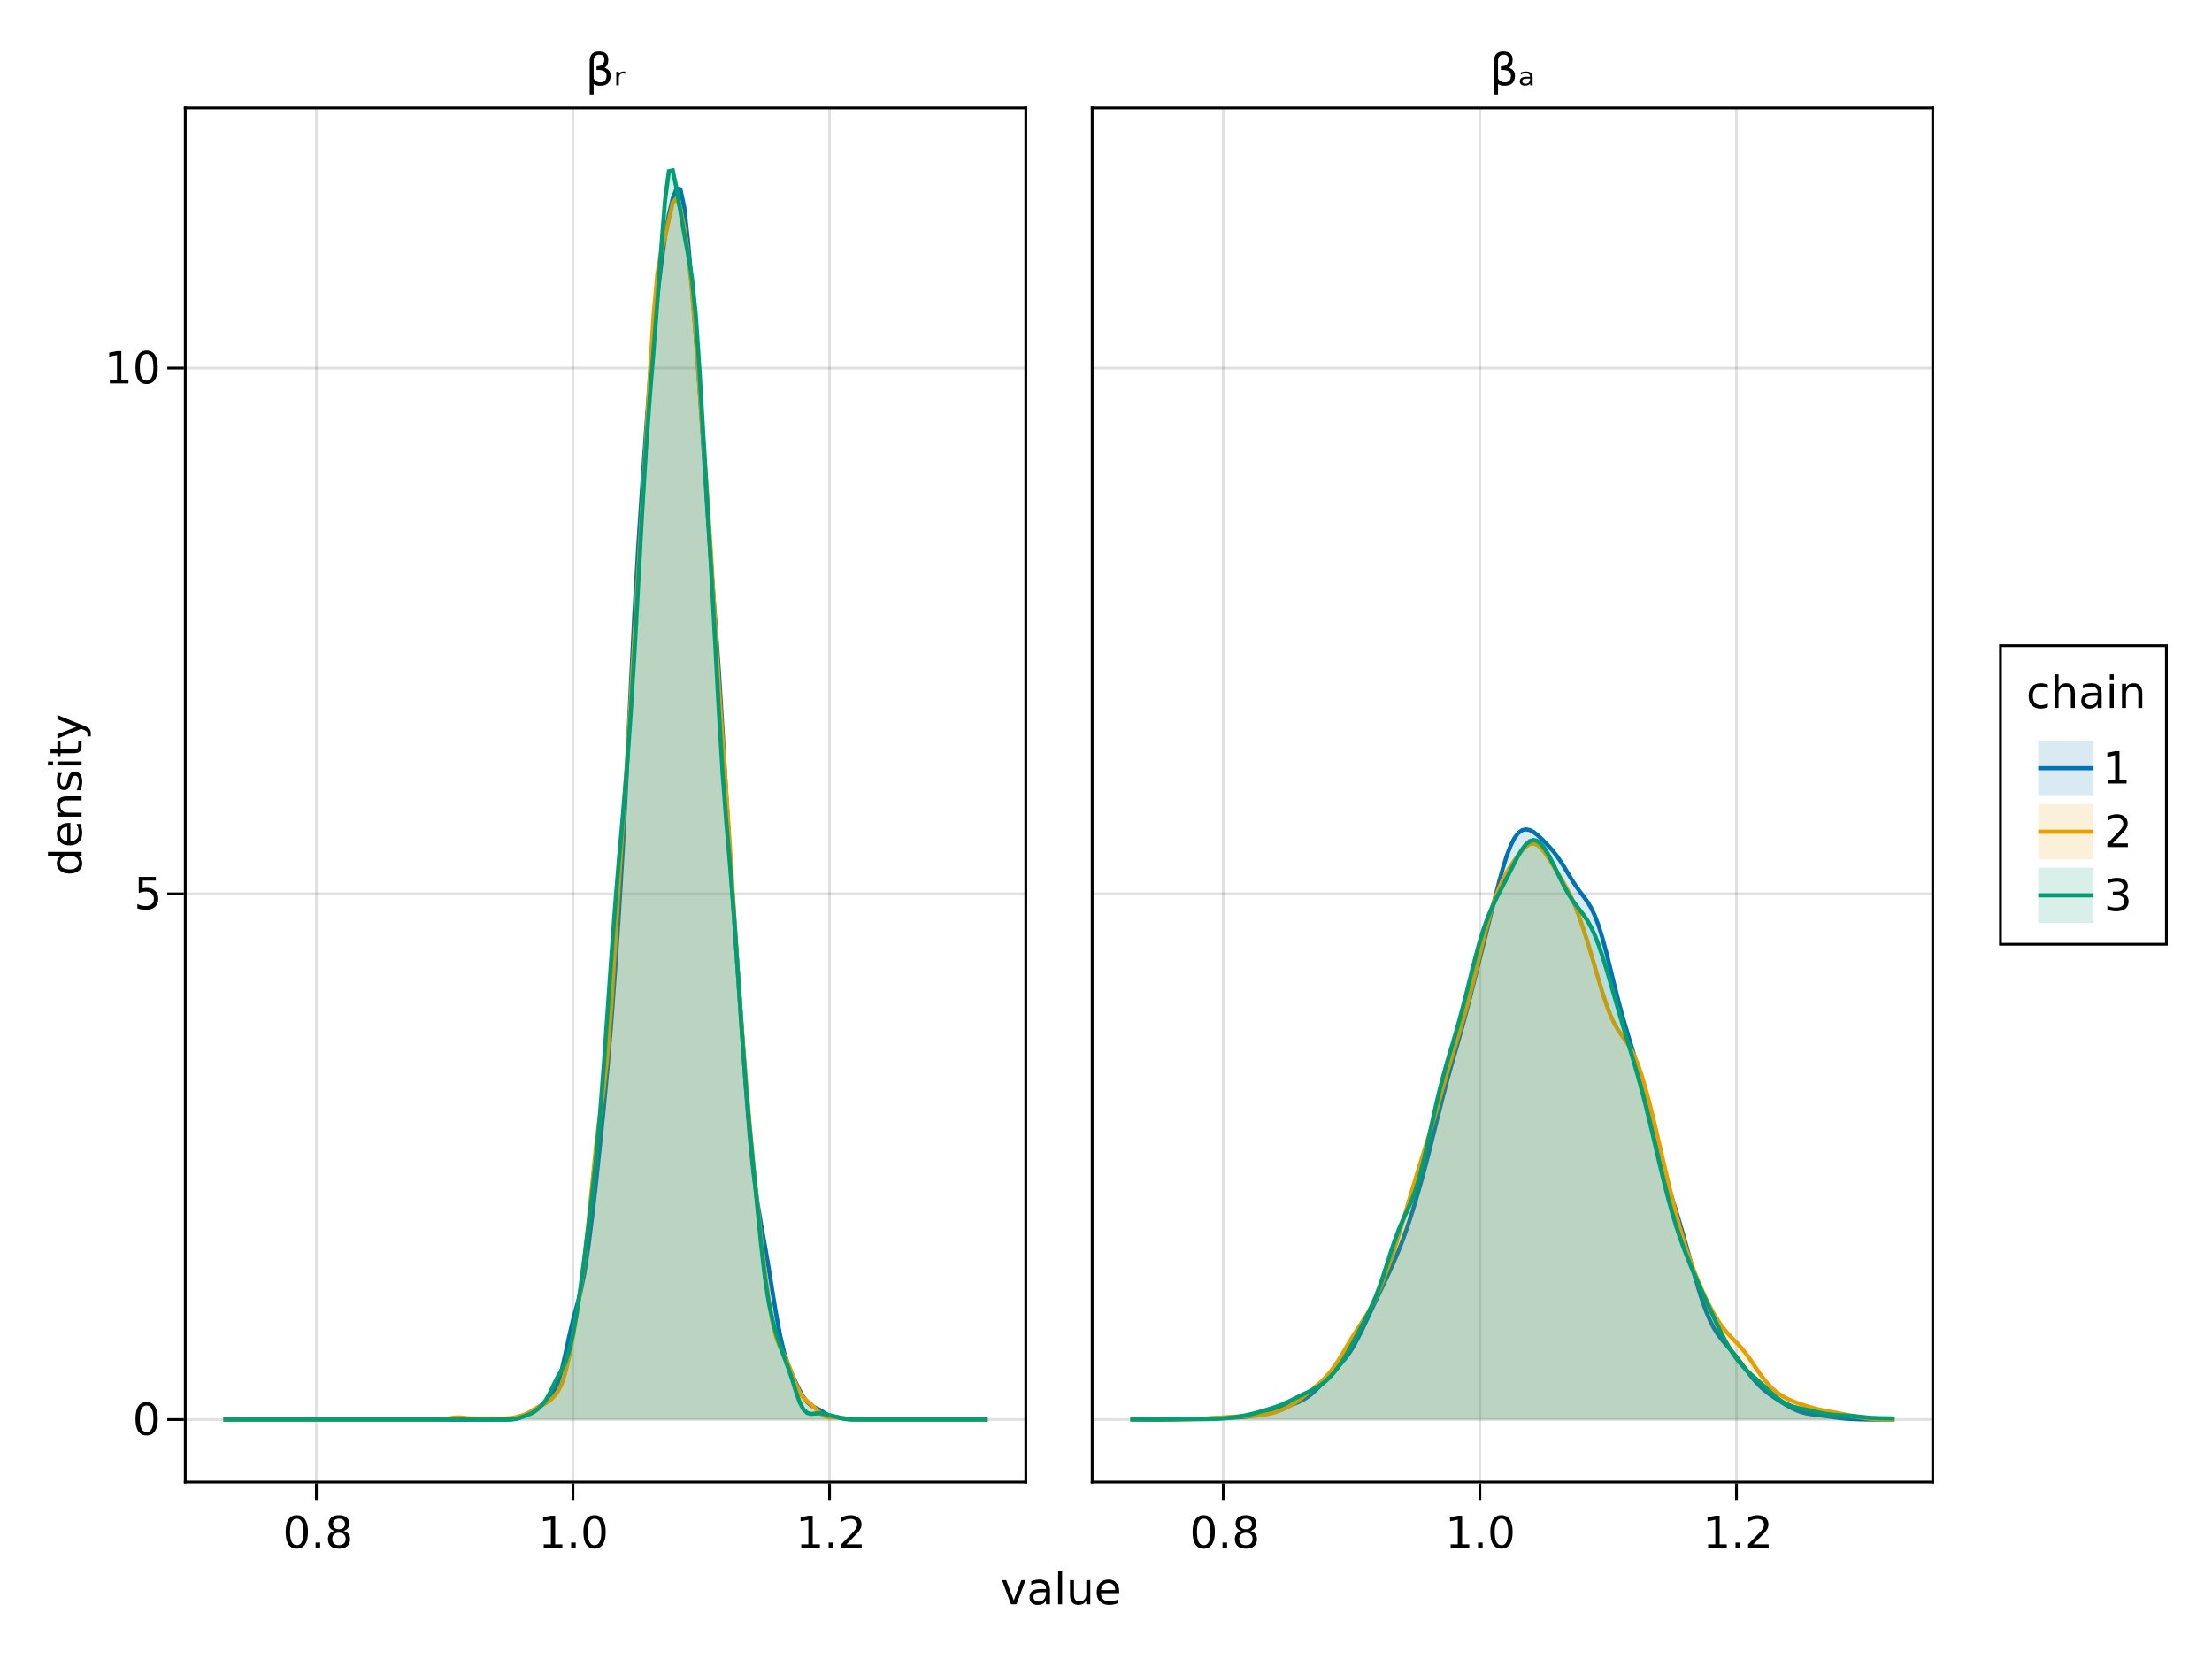 <?xml version="1.0" encoding="UTF-8"?>
<svg xmlns="http://www.w3.org/2000/svg" xmlns:xlink="http://www.w3.org/1999/xlink" width="600pt" height="450pt" viewBox="0 0 600 450" version="1.1">
<defs>
<g>
<symbol overflow="visible" id="crbBcGmF0-0">
<path style="stroke:none;" d="M 0.594 2.125 L 0.594 -8.469 L 6.594 -8.469 L 6.594 2.125 Z M 1.266 1.453 L 5.938 1.453 L 5.938 -7.781 L 1.266 -7.781 Z M 1.266 1.453 "/>
</symbol>
<symbol overflow="visible" id="crbBcGmF0-1">
<path style="stroke:none;" d="M 3.812 -7.969 C 3.207 -7.969 2.75 -7.664 2.438 -7.062 C 2.133 -6.469 1.984 -5.566 1.984 -4.359 C 1.984 -3.16 2.133 -2.258 2.438 -1.656 C 2.75 -1.062 3.207 -0.766 3.812 -0.766 C 4.426 -0.766 4.883 -1.062 5.188 -1.656 C 5.5 -2.258 5.656 -3.16 5.656 -4.359 C 5.656 -5.566 5.5 -6.469 5.188 -7.062 C 4.883 -7.664 4.426 -7.969 3.812 -7.969 Z M 3.812 -8.906 C 4.789 -8.906 5.539 -8.516 6.062 -7.734 C 6.582 -6.961 6.844 -5.836 6.844 -4.359 C 6.844 -2.891 6.582 -1.766 6.062 -0.984 C 5.539 -0.211 4.789 0.172 3.812 0.172 C 2.832 0.172 2.082 -0.211 1.562 -0.984 C 1.051 -1.766 0.797 -2.891 0.797 -4.359 C 0.797 -5.836 1.051 -6.961 1.562 -7.734 C 2.082 -8.516 2.832 -8.906 3.812 -8.906 Z M 3.812 -8.906 "/>
</symbol>
<symbol overflow="visible" id="crbBcGmF0-2">
<path style="stroke:none;" d="M 1.484 -1 L 3.422 -1 L 3.422 -7.672 L 1.312 -7.25 L 1.312 -8.328 L 3.406 -8.75 L 4.594 -8.75 L 4.594 -1 L 6.531 -1 L 6.531 0 L 1.484 0 Z M 1.484 -1 "/>
</symbol>
<symbol overflow="visible" id="crbBcGmF1-0">
<path style="stroke:none;" d="M 0.594 2.125 L 0.594 -8.469 L 6.594 -8.469 L 6.594 2.125 Z M 1.266 1.453 L 5.938 1.453 L 5.938 -7.781 L 1.266 -7.781 Z M 1.266 1.453 "/>
</symbol>
<symbol overflow="visible" id="crbBcGmF1-1">
<path style="stroke:none;" d="M 1.281 -1.484 L 2.516 -1.484 L 2.516 0 L 1.281 0 Z M 1.281 -1.484 "/>
</symbol>
<symbol overflow="visible" id="crbBcGmF1-2">
<path style="stroke:none;" d="M 3.812 -7.969 C 3.207 -7.969 2.75 -7.664 2.438 -7.062 C 2.133 -6.469 1.984 -5.566 1.984 -4.359 C 1.984 -3.16 2.133 -2.258 2.438 -1.656 C 2.75 -1.062 3.207 -0.766 3.812 -0.766 C 4.426 -0.766 4.883 -1.062 5.188 -1.656 C 5.5 -2.258 5.656 -3.16 5.656 -4.359 C 5.656 -5.566 5.5 -6.469 5.188 -7.062 C 4.883 -7.664 4.426 -7.969 3.812 -7.969 Z M 3.812 -8.906 C 4.789 -8.906 5.539 -8.516 6.062 -7.734 C 6.582 -6.961 6.844 -5.836 6.844 -4.359 C 6.844 -2.891 6.582 -1.766 6.062 -0.984 C 5.539 -0.211 4.789 0.172 3.812 0.172 C 2.832 0.172 2.082 -0.211 1.562 -0.984 C 1.051 -1.766 0.797 -2.891 0.797 -4.359 C 0.797 -5.836 1.051 -6.961 1.562 -7.734 C 2.082 -8.516 2.832 -8.906 3.812 -8.906 Z M 3.812 -8.906 "/>
</symbol>
<symbol overflow="visible" id="crbBcGmF1-3">
<path style="stroke:none;" d="M 2.297 -1 L 6.438 -1 L 6.438 0 L 0.875 0 L 0.875 -1 C 1.32 -1.457 1.93 -2.078 2.703 -2.859 C 3.484 -3.648 3.973 -4.16 4.172 -4.391 C 4.555 -4.805 4.82 -5.16 4.969 -5.453 C 5.125 -5.754 5.203 -6.047 5.203 -6.328 C 5.203 -6.797 5.035 -7.176 4.703 -7.469 C 4.379 -7.758 3.957 -7.906 3.438 -7.906 C 3.062 -7.906 2.664 -7.844 2.25 -7.719 C 1.844 -7.594 1.406 -7.395 0.938 -7.125 L 0.938 -8.328 C 1.414 -8.516 1.859 -8.656 2.266 -8.75 C 2.68 -8.852 3.062 -8.906 3.406 -8.906 C 4.312 -8.906 5.035 -8.676 5.578 -8.219 C 6.117 -7.77 6.391 -7.164 6.391 -6.406 C 6.391 -6.051 6.32 -5.711 6.188 -5.391 C 6.051 -5.066 5.805 -4.688 5.453 -4.25 C 5.348 -4.133 5.035 -3.805 4.516 -3.266 C 3.992 -2.723 3.254 -1.969 2.297 -1 Z M 2.297 -1 "/>
</symbol>
<symbol overflow="visible" id="crbBcGmF1-4">
<path style="stroke:none;" d="M 3.812 -4.156 C 3.25 -4.156 2.805 -4.004 2.484 -3.703 C 2.16 -3.398 2 -2.988 2 -2.469 C 2 -1.938 2.16 -1.52 2.484 -1.219 C 2.805 -0.914 3.25 -0.766 3.812 -0.766 C 4.375 -0.766 4.816 -0.914 5.141 -1.219 C 5.461 -1.52 5.625 -1.938 5.625 -2.469 C 5.625 -2.988 5.461 -3.398 5.141 -3.703 C 4.828 -4.004 4.383 -4.156 3.812 -4.156 Z M 2.625 -4.656 C 2.125 -4.781 1.727 -5.016 1.438 -5.359 C 1.156 -5.711 1.016 -6.141 1.016 -6.641 C 1.016 -7.336 1.266 -7.891 1.766 -8.297 C 2.266 -8.703 2.945 -8.906 3.812 -8.906 C 4.688 -8.906 5.367 -8.703 5.859 -8.297 C 6.359 -7.891 6.609 -7.336 6.609 -6.641 C 6.609 -6.141 6.469 -5.711 6.188 -5.359 C 5.906 -5.016 5.508 -4.781 5 -4.656 C 5.57 -4.52 6.016 -4.258 6.328 -3.875 C 6.648 -3.488 6.812 -3.02 6.812 -2.469 C 6.812 -1.613 6.551 -0.957 6.031 -0.5 C 5.52 -0.051 4.781 0.172 3.812 0.172 C 2.852 0.172 2.113 -0.051 1.594 -0.5 C 1.07 -0.957 0.812 -1.613 0.812 -2.469 C 0.812 -3.02 0.973 -3.488 1.297 -3.875 C 1.617 -4.258 2.062 -4.52 2.625 -4.656 Z M 2.203 -6.531 C 2.203 -6.07 2.344 -5.719 2.625 -5.469 C 2.906 -5.219 3.301 -5.094 3.812 -5.094 C 4.32 -5.094 4.719 -5.219 5 -5.469 C 5.289 -5.719 5.438 -6.07 5.438 -6.531 C 5.438 -6.977 5.289 -7.328 5 -7.578 C 4.719 -7.836 4.32 -7.969 3.812 -7.969 C 3.301 -7.969 2.906 -7.836 2.625 -7.578 C 2.344 -7.328 2.203 -6.977 2.203 -6.531 Z M 2.203 -6.531 "/>
</symbol>
<symbol overflow="visible" id="crbBcGmF1-5">
<path style="stroke:none;" d="M 1.484 -1 L 3.422 -1 L 3.422 -7.672 L 1.312 -7.25 L 1.312 -8.328 L 3.406 -8.75 L 4.594 -8.75 L 4.594 -1 L 6.531 -1 L 6.531 0 L 1.484 0 Z M 1.484 -1 "/>
</symbol>
<symbol overflow="visible" id="crbBcGmF1-6">
<path style="stroke:none;" d="M 0.359 -6.562 L 1.5 -6.562 L 3.547 -1.062 L 5.609 -6.562 L 6.75 -6.562 L 4.281 0 L 2.812 0 Z M 0.359 -6.562 "/>
</symbol>
<symbol overflow="visible" id="crbBcGmF1-7">
<path style="stroke:none;" d="M 4.109 -3.297 C 3.242 -3.297 2.641 -3.195 2.297 -3 C 1.961 -2.801 1.797 -2.461 1.797 -1.984 C 1.797 -1.598 1.922 -1.289 2.172 -1.062 C 2.43 -0.844 2.773 -0.734 3.203 -0.734 C 3.805 -0.734 4.285 -0.941 4.641 -1.359 C 5.004 -1.785 5.188 -2.352 5.188 -3.062 L 5.188 -3.297 Z M 6.266 -3.75 L 6.266 0 L 5.188 0 L 5.188 -1 C 4.938 -0.602 4.629 -0.305 4.266 -0.109 C 3.898 0.078 3.453 0.172 2.922 0.172 C 2.242 0.172 1.707 -0.016 1.312 -0.391 C 0.914 -0.773 0.719 -1.281 0.719 -1.906 C 0.719 -2.645 0.961 -3.203 1.453 -3.578 C 1.953 -3.953 2.691 -4.141 3.672 -4.141 L 5.188 -4.141 L 5.188 -4.25 C 5.188 -4.75 5.02 -5.133 4.688 -5.406 C 4.363 -5.676 3.91 -5.812 3.328 -5.812 C 2.953 -5.812 2.582 -5.766 2.219 -5.672 C 1.863 -5.578 1.523 -5.441 1.203 -5.266 L 1.203 -6.266 C 1.598 -6.422 1.977 -6.535 2.344 -6.609 C 2.719 -6.68 3.082 -6.719 3.438 -6.719 C 4.383 -6.719 5.094 -6.473 5.562 -5.984 C 6.031 -5.492 6.266 -4.75 6.266 -3.75 Z M 6.266 -3.75 "/>
</symbol>
<symbol overflow="visible" id="crbBcGmF1-8">
<path style="stroke:none;" d="M 1.125 -9.125 L 2.203 -9.125 L 2.203 0 L 1.125 0 Z M 1.125 -9.125 "/>
</symbol>
<symbol overflow="visible" id="crbBcGmF1-9">
<path style="stroke:none;" d="M 6.75 -3.547 L 6.75 -3.031 L 1.781 -3.031 C 1.832 -2.281 2.055 -1.711 2.453 -1.328 C 2.859 -0.941 3.414 -0.75 4.125 -0.75 C 4.539 -0.75 4.941 -0.797 5.328 -0.891 C 5.723 -0.992 6.113 -1.148 6.5 -1.359 L 6.5 -0.328 C 6.102 -0.172 5.703 -0.051 5.297 0.031 C 4.891 0.125 4.477 0.172 4.062 0.172 C 3.02 0.172 2.191 -0.129 1.578 -0.734 C 0.961 -1.348 0.656 -2.176 0.656 -3.219 C 0.656 -4.289 0.945 -5.141 1.531 -5.766 C 2.113 -6.398 2.895 -6.719 3.875 -6.719 C 4.758 -6.719 5.457 -6.43 5.969 -5.859 C 6.488 -5.297 6.75 -4.523 6.75 -3.547 Z M 5.672 -3.875 C 5.66 -4.457 5.492 -4.926 5.172 -5.281 C 4.848 -5.633 4.422 -5.812 3.891 -5.812 C 3.285 -5.812 2.801 -5.641 2.438 -5.297 C 2.082 -4.953 1.879 -4.473 1.828 -3.859 Z M 5.672 -3.875 "/>
</symbol>
<symbol overflow="visible" id="crbBcGmF1-10">
<path style="stroke:none;" d="M 4.875 -4.719 C 5.438 -4.594 5.875 -4.336 6.188 -3.953 C 6.508 -3.578 6.672 -3.109 6.672 -2.547 C 6.672 -1.68 6.375 -1.008 5.781 -0.531 C 5.188 -0.062 4.344 0.172 3.25 0.172 C 2.883 0.172 2.504 0.133 2.109 0.062 C 1.723 -0.008 1.328 -0.117 0.922 -0.266 L 0.922 -1.406 C 1.242 -1.219 1.598 -1.07 1.984 -0.969 C 2.379 -0.875 2.789 -0.828 3.219 -0.828 C 3.957 -0.828 4.52 -0.973 4.906 -1.266 C 5.301 -1.555 5.5 -1.984 5.5 -2.547 C 5.5 -3.055 5.316 -3.457 4.953 -3.75 C 4.586 -4.039 4.086 -4.188 3.453 -4.188 L 2.422 -4.188 L 2.422 -5.156 L 3.5 -5.156 C 4.07 -5.156 4.516 -5.27 4.828 -5.5 C 5.141 -5.738 5.297 -6.078 5.297 -6.516 C 5.297 -6.961 5.133 -7.305 4.812 -7.547 C 4.5 -7.785 4.047 -7.906 3.453 -7.906 C 3.117 -7.906 2.766 -7.867 2.391 -7.797 C 2.023 -7.734 1.617 -7.629 1.172 -7.484 L 1.172 -8.531 C 1.629 -8.656 2.051 -8.75 2.438 -8.812 C 2.832 -8.875 3.203 -8.906 3.547 -8.906 C 4.453 -8.906 5.164 -8.703 5.688 -8.297 C 6.207 -7.891 6.469 -7.336 6.469 -6.641 C 6.469 -6.148 6.328 -5.738 6.047 -5.406 C 5.773 -5.07 5.383 -4.844 4.875 -4.719 Z M 4.875 -4.719 "/>
</symbol>
<symbol overflow="visible" id="crbBcGmF2-0">
<path style="stroke:none;" d="M 0.594 2.125 L 0.594 -8.469 L 6.594 -8.469 L 6.594 2.125 Z M 1.266 1.453 L 5.938 1.453 L 5.938 -7.781 L 1.266 -7.781 Z M 1.266 1.453 "/>
</symbol>
<symbol overflow="visible" id="crbBcGmF2-1">
<path style="stroke:none;" d="M 3.812 -4.156 C 3.25 -4.156 2.805 -4.004 2.484 -3.703 C 2.16 -3.398 2 -2.988 2 -2.469 C 2 -1.938 2.16 -1.52 2.484 -1.219 C 2.805 -0.914 3.25 -0.766 3.812 -0.766 C 4.375 -0.766 4.816 -0.914 5.141 -1.219 C 5.461 -1.52 5.625 -1.938 5.625 -2.469 C 5.625 -2.988 5.461 -3.398 5.141 -3.703 C 4.828 -4.004 4.383 -4.156 3.812 -4.156 Z M 2.625 -4.656 C 2.125 -4.781 1.727 -5.016 1.438 -5.359 C 1.156 -5.711 1.016 -6.141 1.016 -6.641 C 1.016 -7.336 1.266 -7.891 1.766 -8.297 C 2.266 -8.703 2.945 -8.906 3.812 -8.906 C 4.688 -8.906 5.367 -8.703 5.859 -8.297 C 6.359 -7.891 6.609 -7.336 6.609 -6.641 C 6.609 -6.141 6.469 -5.711 6.188 -5.359 C 5.906 -5.016 5.508 -4.781 5 -4.656 C 5.57 -4.52 6.016 -4.258 6.328 -3.875 C 6.648 -3.488 6.812 -3.02 6.812 -2.469 C 6.812 -1.613 6.551 -0.957 6.031 -0.5 C 5.52 -0.051 4.781 0.172 3.812 0.172 C 2.852 0.172 2.113 -0.051 1.594 -0.5 C 1.07 -0.957 0.812 -1.613 0.812 -2.469 C 0.812 -3.02 0.973 -3.488 1.297 -3.875 C 1.617 -4.258 2.062 -4.52 2.625 -4.656 Z M 2.203 -6.531 C 2.203 -6.07 2.344 -5.719 2.625 -5.469 C 2.906 -5.219 3.301 -5.094 3.812 -5.094 C 4.32 -5.094 4.719 -5.219 5 -5.469 C 5.289 -5.719 5.438 -6.07 5.438 -6.531 C 5.438 -6.977 5.289 -7.328 5 -7.578 C 4.719 -7.836 4.32 -7.969 3.812 -7.969 C 3.301 -7.969 2.906 -7.836 2.625 -7.578 C 2.344 -7.328 2.203 -6.977 2.203 -6.531 Z M 2.203 -6.531 "/>
</symbol>
<symbol overflow="visible" id="crbBcGmF2-2">
<path style="stroke:none;" d="M 3.812 -7.969 C 3.207 -7.969 2.75 -7.664 2.438 -7.062 C 2.133 -6.469 1.984 -5.566 1.984 -4.359 C 1.984 -3.16 2.133 -2.258 2.438 -1.656 C 2.75 -1.062 3.207 -0.766 3.812 -0.766 C 4.426 -0.766 4.883 -1.062 5.188 -1.656 C 5.5 -2.258 5.656 -3.16 5.656 -4.359 C 5.656 -5.566 5.5 -6.469 5.188 -7.062 C 4.883 -7.664 4.426 -7.969 3.812 -7.969 Z M 3.812 -8.906 C 4.789 -8.906 5.539 -8.516 6.062 -7.734 C 6.582 -6.961 6.844 -5.836 6.844 -4.359 C 6.844 -2.891 6.582 -1.766 6.062 -0.984 C 5.539 -0.211 4.789 0.172 3.812 0.172 C 2.832 0.172 2.082 -0.211 1.562 -0.984 C 1.051 -1.766 0.797 -2.891 0.797 -4.359 C 0.797 -5.836 1.051 -6.961 1.562 -7.734 C 2.082 -8.516 2.832 -8.906 3.812 -8.906 Z M 3.812 -8.906 "/>
</symbol>
<symbol overflow="visible" id="crbBcGmF3-0">
<path style="stroke:none;" d="M 0.594 2.125 L 0.594 -8.469 L 6.594 -8.469 L 6.594 2.125 Z M 1.266 1.453 L 5.938 1.453 L 5.938 -7.781 L 1.266 -7.781 Z M 1.266 1.453 "/>
</symbol>
<symbol overflow="visible" id="crbBcGmF3-1">
<path style="stroke:none;" d="M 1.281 -1.484 L 2.516 -1.484 L 2.516 0 L 1.281 0 Z M 1.281 -1.484 "/>
</symbol>
<symbol overflow="visible" id="crbBcGmF4-0">
<path style="stroke:none;" d="M 0.594 2.125 L 0.594 -8.469 L 6.594 -8.469 L 6.594 2.125 Z M 1.266 1.453 L 5.938 1.453 L 5.938 -7.781 L 1.266 -7.781 Z M 1.266 1.453 "/>
</symbol>
<symbol overflow="visible" id="crbBcGmF4-1">
<path style="stroke:none;" d="M 1.484 -1 L 3.422 -1 L 3.422 -7.672 L 1.312 -7.25 L 1.312 -8.328 L 3.406 -8.75 L 4.594 -8.75 L 4.594 -1 L 6.531 -1 L 6.531 0 L 1.484 0 Z M 1.484 -1 "/>
</symbol>
<symbol overflow="visible" id="crbBcGmF4-2">
<path style="stroke:none;" d="M 1.281 -1.484 L 2.516 -1.484 L 2.516 0 L 1.281 0 Z M 1.281 -1.484 "/>
</symbol>
<symbol overflow="visible" id="crbBcGmF4-3">
<path style="stroke:none;" d="M 3.812 -7.969 C 3.207 -7.969 2.75 -7.664 2.438 -7.062 C 2.133 -6.469 1.984 -5.566 1.984 -4.359 C 1.984 -3.16 2.133 -2.258 2.438 -1.656 C 2.75 -1.062 3.207 -0.766 3.812 -0.766 C 4.426 -0.766 4.883 -1.062 5.188 -1.656 C 5.5 -2.258 5.656 -3.16 5.656 -4.359 C 5.656 -5.566 5.5 -6.469 5.188 -7.062 C 4.883 -7.664 4.426 -7.969 3.812 -7.969 Z M 3.812 -8.906 C 4.789 -8.906 5.539 -8.516 6.062 -7.734 C 6.582 -6.961 6.844 -5.836 6.844 -4.359 C 6.844 -2.891 6.582 -1.766 6.062 -0.984 C 5.539 -0.211 4.789 0.172 3.812 0.172 C 2.832 0.172 2.082 -0.211 1.562 -0.984 C 1.051 -1.766 0.797 -2.891 0.797 -4.359 C 0.797 -5.836 1.051 -6.961 1.562 -7.734 C 2.082 -8.516 2.832 -8.906 3.812 -8.906 Z M 3.812 -8.906 "/>
</symbol>
<symbol overflow="visible" id="crbBcGmF4-4">
<path style="stroke:none;" d="M 1.016 -2.594 L 1.016 -6.562 L 2.094 -6.562 L 2.094 -2.625 C 2.094 -2.008 2.211 -1.547 2.453 -1.234 C 2.703 -0.922 3.066 -0.766 3.547 -0.766 C 4.129 -0.766 4.586 -0.945 4.922 -1.312 C 5.266 -1.688 5.438 -2.195 5.438 -2.844 L 5.438 -6.562 L 6.516 -6.562 L 6.516 0 L 5.438 0 L 5.438 -1.016 C 5.176 -0.609 4.875 -0.305 4.531 -0.109 C 4.188 0.078 3.785 0.172 3.328 0.172 C 2.566 0.172 1.988 -0.062 1.594 -0.531 C 1.207 -1 1.016 -1.688 1.016 -2.594 Z M 3.734 -6.719 Z M 3.734 -6.719 "/>
</symbol>
<symbol overflow="visible" id="crbBcGmF5-0">
<path style="stroke:none;" d="M 0.594 2.125 L 0.594 -8.469 L 6.594 -8.469 L 6.594 2.125 Z M 1.266 1.453 L 5.938 1.453 L 5.938 -7.781 L 1.266 -7.781 Z M 1.266 1.453 "/>
</symbol>
<symbol overflow="visible" id="crbBcGmF5-1">
<path style="stroke:none;" d="M 1.297 -8.75 L 5.938 -8.75 L 5.938 -7.75 L 2.375 -7.75 L 2.375 -5.609 C 2.551 -5.672 2.723 -5.711 2.891 -5.734 C 3.066 -5.766 3.238 -5.781 3.406 -5.781 C 4.383 -5.781 5.16 -5.508 5.734 -4.969 C 6.305 -4.438 6.594 -3.719 6.594 -2.812 C 6.594 -1.863 6.297 -1.129 5.703 -0.609 C 5.117 -0.086 4.297 0.172 3.234 0.172 C 2.859 0.172 2.477 0.141 2.094 0.078 C 1.719 0.016 1.328 -0.078 0.922 -0.203 L 0.922 -1.391 C 1.273 -1.203 1.641 -1.062 2.016 -0.969 C 2.391 -0.875 2.785 -0.828 3.203 -0.828 C 3.879 -0.828 4.414 -1.004 4.812 -1.359 C 5.207 -1.711 5.406 -2.195 5.406 -2.812 C 5.406 -3.414 5.207 -3.895 4.812 -4.25 C 4.414 -4.602 3.879 -4.781 3.203 -4.781 C 2.891 -4.781 2.57 -4.742 2.25 -4.672 C 1.938 -4.609 1.617 -4.504 1.297 -4.359 Z M 1.297 -8.75 "/>
</symbol>
<symbol overflow="visible" id="crbBcGmF6-0">
<path style="stroke:none;" d="M 0.594 2.125 L 0.594 -8.469 L 6.594 -8.469 L 6.594 2.125 Z M 1.266 1.453 L 5.938 1.453 L 5.938 -7.781 L 1.266 -7.781 Z M 1.266 1.453 "/>
</symbol>
<symbol overflow="visible" id="crbBcGmF6-1">
<path style="stroke:none;" d="M 1.484 -1 L 3.422 -1 L 3.422 -7.672 L 1.312 -7.25 L 1.312 -8.328 L 3.406 -8.75 L 4.594 -8.75 L 4.594 -1 L 6.531 -1 L 6.531 0 L 1.484 0 Z M 1.484 -1 "/>
</symbol>
<symbol overflow="visible" id="crbBcGmF7-0">
<path style="stroke:none;" d="M 0.594 2.125 L 0.594 -8.469 L 6.594 -8.469 L 6.594 2.125 Z M 1.266 1.453 L 5.938 1.453 L 5.938 -7.781 L 1.266 -7.781 Z M 1.266 1.453 "/>
</symbol>
<symbol overflow="visible" id="crbBcGmF7-1">
<path style="stroke:none;" d="M 3.812 -7.969 C 3.207 -7.969 2.75 -7.664 2.438 -7.062 C 2.133 -6.469 1.984 -5.566 1.984 -4.359 C 1.984 -3.16 2.133 -2.258 2.438 -1.656 C 2.75 -1.062 3.207 -0.766 3.812 -0.766 C 4.426 -0.766 4.883 -1.062 5.188 -1.656 C 5.5 -2.258 5.656 -3.16 5.656 -4.359 C 5.656 -5.566 5.5 -6.469 5.188 -7.062 C 4.883 -7.664 4.426 -7.969 3.812 -7.969 Z M 3.812 -8.906 C 4.789 -8.906 5.539 -8.516 6.062 -7.734 C 6.582 -6.961 6.844 -5.836 6.844 -4.359 C 6.844 -2.891 6.582 -1.766 6.062 -0.984 C 5.539 -0.211 4.789 0.172 3.812 0.172 C 2.832 0.172 2.082 -0.211 1.562 -0.984 C 1.051 -1.766 0.797 -2.891 0.797 -4.359 C 0.797 -5.836 1.051 -6.961 1.562 -7.734 C 2.082 -8.516 2.832 -8.906 3.812 -8.906 Z M 3.812 -8.906 "/>
</symbol>
<symbol overflow="visible" id="crbBcGmF8-0">
<path style="stroke:none;" d="M 2.125 -0.594 L -8.469 -0.594 L -8.469 -6.594 L 2.125 -6.594 Z M 1.453 -1.266 L 1.453 -5.938 L -7.781 -5.938 L -7.781 -1.266 Z M 1.453 -1.266 "/>
</symbol>
<symbol overflow="visible" id="crbBcGmF8-1">
<path style="stroke:none;" d="M -5.562 -5.453 L -9.125 -5.453 L -9.125 -6.531 L 0 -6.531 L 0 -5.453 L -0.984 -5.453 C -0.598 -5.223 -0.305 -4.938 -0.109 -4.594 C 0.078 -4.25 0.172 -3.832 0.172 -3.344 C 0.172 -2.551 -0.145 -1.906 -0.781 -1.406 C -1.414 -0.906 -2.25 -0.656 -3.281 -0.656 C -4.312 -0.656 -5.141 -0.906 -5.766 -1.406 C -6.398 -1.906 -6.719 -2.551 -6.719 -3.344 C -6.719 -3.832 -6.625 -4.25 -6.438 -4.594 C -6.25 -4.938 -5.957 -5.223 -5.562 -5.453 Z M -3.281 -1.781 C -2.488 -1.781 -1.863 -1.941 -1.406 -2.266 C -0.957 -2.586 -0.734 -3.035 -0.734 -3.609 C -0.734 -4.18 -0.957 -4.629 -1.406 -4.953 C -1.863 -5.285 -2.488 -5.453 -3.281 -5.453 C -4.07 -5.453 -4.691 -5.285 -5.141 -4.953 C -5.586 -4.629 -5.812 -4.18 -5.812 -3.609 C -5.812 -3.035 -5.586 -2.586 -5.141 -2.266 C -4.691 -1.941 -4.07 -1.781 -3.281 -1.781 Z M -3.281 -1.781 "/>
</symbol>
<symbol overflow="visible" id="crbBcGmF8-2">
<path style="stroke:none;" d="M -6.375 -5.312 L -5.344 -5.312 C -5.5 -5.008 -5.613 -4.691 -5.688 -4.359 C -5.77 -4.035 -5.812 -3.695 -5.812 -3.344 C -5.812 -2.812 -5.727 -2.41 -5.562 -2.141 C -5.406 -1.867 -5.16 -1.734 -4.828 -1.734 C -4.578 -1.734 -4.379 -1.828 -4.234 -2.016 C -4.098 -2.211 -3.969 -2.602 -3.844 -3.188 L -3.75 -3.547 C -3.594 -4.316 -3.363 -4.863 -3.062 -5.188 C -2.758 -5.508 -2.344 -5.672 -1.812 -5.672 C -1.195 -5.672 -0.711 -5.426 -0.359 -4.938 C -0.004 -4.457 0.172 -3.797 0.172 -2.953 C 0.172 -2.598 0.133 -2.227 0.062 -1.844 C 0 -1.469 -0.098 -1.07 -0.234 -0.656 L -1.359 -0.656 C -1.148 -1.051 -0.992 -1.441 -0.891 -1.828 C -0.785 -2.211 -0.734 -2.598 -0.734 -2.984 C -0.734 -3.484 -0.816 -3.867 -0.984 -4.141 C -1.16 -4.422 -1.41 -4.562 -1.734 -4.562 C -2.023 -4.562 -2.25 -4.461 -2.406 -4.266 C -2.562 -4.066 -2.711 -3.633 -2.859 -2.969 L -2.938 -2.594 C -3.082 -1.926 -3.301 -1.441 -3.594 -1.141 C -3.883 -0.848 -4.281 -0.703 -4.781 -0.703 C -5.406 -0.703 -5.883 -0.922 -6.219 -1.359 C -6.551 -1.797 -6.719 -2.414 -6.719 -3.219 C -6.719 -3.613 -6.688 -3.988 -6.625 -4.344 C -6.57 -4.695 -6.488 -5.02 -6.375 -5.312 Z M -6.375 -5.312 "/>
</symbol>
<symbol overflow="visible" id="crbBcGmF9-0">
<path style="stroke:none;" d="M 2.125 -0.594 L -8.469 -0.594 L -8.469 -6.594 L 2.125 -6.594 Z M 1.453 -1.266 L 1.453 -5.938 L -7.781 -5.938 L -7.781 -1.266 Z M 1.453 -1.266 "/>
</symbol>
<symbol overflow="visible" id="crbBcGmF9-1">
<path style="stroke:none;" d="M -3.547 -6.75 L -3.031 -6.75 L -3.031 -1.781 C -2.281 -1.832 -1.711 -2.055 -1.328 -2.453 C -0.941 -2.859 -0.75 -3.414 -0.75 -4.125 C -0.75 -4.539 -0.797 -4.941 -0.891 -5.328 C -0.992 -5.723 -1.148 -6.113 -1.359 -6.5 L -0.328 -6.5 C -0.172 -6.102 -0.051 -5.703 0.031 -5.297 C 0.125 -4.891 0.172 -4.477 0.172 -4.062 C 0.172 -3.02 -0.129 -2.191 -0.734 -1.578 C -1.348 -0.961 -2.176 -0.656 -3.219 -0.656 C -4.289 -0.656 -5.141 -0.945 -5.766 -1.531 C -6.398 -2.113 -6.719 -2.895 -6.719 -3.875 C -6.719 -4.758 -6.43 -5.457 -5.859 -5.969 C -5.297 -6.488 -4.523 -6.75 -3.547 -6.75 Z M -3.875 -5.672 C -4.457 -5.66 -4.926 -5.492 -5.281 -5.172 C -5.633 -4.848 -5.812 -4.422 -5.812 -3.891 C -5.812 -3.285 -5.641 -2.801 -5.297 -2.438 C -4.953 -2.082 -4.473 -1.879 -3.859 -1.828 Z M -3.875 -5.672 "/>
</symbol>
<symbol overflow="visible" id="crbBcGmF10-0">
<path style="stroke:none;" d="M 2.125 -0.594 L -8.469 -0.594 L -8.469 -6.594 L 2.125 -6.594 Z M 1.453 -1.266 L 1.453 -5.938 L -7.781 -5.938 L -7.781 -1.266 Z M 1.453 -1.266 "/>
</symbol>
<symbol overflow="visible" id="crbBcGmF10-1">
<path style="stroke:none;" d="M -3.969 -6.594 L 0 -6.594 L 0 -5.516 L -3.922 -5.516 C -4.547 -5.516 -5.008 -5.391 -5.312 -5.141 C -5.625 -4.898 -5.781 -4.539 -5.781 -4.062 C -5.781 -3.477 -5.594 -3.016 -5.219 -2.672 C -4.852 -2.336 -4.348 -2.172 -3.703 -2.172 L 0 -2.172 L 0 -1.094 L -6.562 -1.094 L -6.562 -2.172 L -5.547 -2.172 C -5.941 -2.43 -6.234 -2.734 -6.422 -3.078 C -6.617 -3.43 -6.719 -3.836 -6.719 -4.297 C -6.719 -5.047 -6.484 -5.613 -6.016 -6 C -5.555 -6.395 -4.875 -6.594 -3.969 -6.594 Z M -3.969 -6.594 "/>
</symbol>
<symbol overflow="visible" id="crbBcGmF10-2">
<path style="stroke:none;" d="M -6.562 -1.125 L -6.562 -2.203 L 0 -2.203 L 0 -1.125 Z M -9.125 -1.125 L -9.125 -2.203 L -7.75 -2.203 L -7.75 -1.125 Z M -9.125 -1.125 "/>
</symbol>
<symbol overflow="visible" id="crbBcGmF10-3">
<path style="stroke:none;" d="M -8.422 -2.203 L -6.562 -2.203 L -6.562 -4.422 L -5.719 -4.422 L -5.719 -2.203 L -2.156 -2.203 C -1.625 -2.203 -1.281 -2.273 -1.125 -2.422 C -0.977 -2.566 -0.906 -2.863 -0.906 -3.312 L -0.906 -4.422 L 0 -4.422 L 0 -3.312 C 0 -2.477 -0.156 -1.898 -0.469 -1.578 C -0.781 -1.266 -1.344 -1.109 -2.156 -1.109 L -5.719 -1.109 L -5.719 -0.328 L -6.562 -0.328 L -6.562 -1.109 L -8.422 -1.109 Z M -8.422 -2.203 "/>
</symbol>
<symbol overflow="visible" id="crbBcGmF11-0">
<path style="stroke:none;" d="M 2.125 -0.594 L -8.469 -0.594 L -8.469 -6.594 L 2.125 -6.594 Z M 1.453 -1.266 L 1.453 -5.938 L -7.781 -5.938 L -7.781 -1.266 Z M 1.453 -1.266 "/>
</symbol>
<symbol overflow="visible" id="crbBcGmF11-1">
<path style="stroke:none;" d="M 0.609 -3.859 C 1.391 -3.555 1.898 -3.258 2.141 -2.969 C 2.379 -2.676 2.5 -2.289 2.5 -1.812 L 2.5 -0.953 L 1.594 -0.953 L 1.594 -1.578 C 1.594 -1.879 1.52 -2.109 1.375 -2.266 C 1.238 -2.43 0.91 -2.613 0.391 -2.812 L -0.109 -3.016 L -6.562 -0.359 L -6.562 -1.5 L -1.438 -3.547 L -6.562 -5.609 L -6.562 -6.75 Z M 0.609 -3.859 "/>
</symbol>
<symbol overflow="visible" id="crbBcGmF12-0">
<path style="stroke:none;" d="M 0.594 2.125 L 0.594 -8.469 L 6.594 -8.469 L 6.594 2.125 Z M 1.266 1.453 L 5.938 1.453 L 5.938 -7.781 L 1.266 -7.781 Z M 1.266 1.453 "/>
</symbol>
<symbol overflow="visible" id="crbBcGmF12-1">
<path style="stroke:none;" d="M 3.812 -7.969 C 3.207 -7.969 2.75 -7.664 2.438 -7.062 C 2.133 -6.469 1.984 -5.566 1.984 -4.359 C 1.984 -3.16 2.133 -2.258 2.438 -1.656 C 2.75 -1.062 3.207 -0.766 3.812 -0.766 C 4.426 -0.766 4.883 -1.062 5.188 -1.656 C 5.5 -2.258 5.656 -3.16 5.656 -4.359 C 5.656 -5.566 5.5 -6.469 5.188 -7.062 C 4.883 -7.664 4.426 -7.969 3.812 -7.969 Z M 3.812 -8.906 C 4.789 -8.906 5.539 -8.516 6.062 -7.734 C 6.582 -6.961 6.844 -5.836 6.844 -4.359 C 6.844 -2.891 6.582 -1.766 6.062 -0.984 C 5.539 -0.211 4.789 0.172 3.812 0.172 C 2.832 0.172 2.082 -0.211 1.562 -0.984 C 1.051 -1.766 0.797 -2.891 0.797 -4.359 C 0.797 -5.836 1.051 -6.961 1.562 -7.734 C 2.082 -8.516 2.832 -8.906 3.812 -8.906 Z M 3.812 -8.906 "/>
</symbol>
<symbol overflow="visible" id="crbBcGmF13-0">
<path style="stroke:none;" d="M 0.594 2.125 L 0.594 -8.469 L 6.594 -8.469 L 6.594 2.125 Z M 1.266 1.453 L 5.938 1.453 L 5.938 -7.781 L 1.266 -7.781 Z M 1.266 1.453 "/>
</symbol>
<symbol overflow="visible" id="crbBcGmF13-1">
<path style="stroke:none;" d="M 2.203 -0.406 L 2.203 2.5 L 1.125 2.5 L 1.125 -6.516 C 1.125 -8.297 1.957 -9.188 3.625 -9.188 C 5.32 -9.188 6.172 -8.438 6.172 -6.938 C 6.172 -5.863 5.832 -5.133 5.156 -4.75 C 6.25 -4.395 6.797 -3.695 6.797 -2.656 C 6.797 -0.801 5.852 0.125 3.969 0.125 C 3.145 0.125 2.555 -0.051 2.203 -0.406 Z M 2.203 -1.812 C 2.641 -1.133 3.242 -0.797 4.016 -0.797 C 5.141 -0.797 5.703 -1.41 5.703 -2.641 C 5.703 -3.742 4.797 -4.25 2.984 -4.156 L 2.984 -5.156 C 4.398 -5.156 5.109 -5.781 5.109 -7.031 C 5.109 -7.883 4.648 -8.312 3.734 -8.312 C 2.711 -8.312 2.203 -7.703 2.203 -6.484 Z M 2.203 -1.812 "/>
</symbol>
<symbol overflow="visible" id="crbBcGmF13-2">
<path style="stroke:none;" d="M 3.109 -3.109 C 3.035 -3.141 2.953 -3.164 2.859 -3.188 C 2.766 -3.207 2.664 -3.219 2.562 -3.219 C 2.176 -3.219 1.879 -3.102 1.672 -2.875 C 1.473 -2.656 1.375 -2.336 1.375 -1.922 L 1.375 0 L 0.688 0 L 0.688 -3.672 L 1.375 -3.672 L 1.375 -3.094 C 1.508 -3.32 1.691 -3.488 1.922 -3.594 C 2.148 -3.695 2.43 -3.75 2.766 -3.75 C 2.805 -3.75 2.852 -3.75 2.906 -3.75 C 2.969 -3.75 3.035 -3.738 3.109 -3.719 Z M 3.109 -3.109 "/>
</symbol>
<symbol overflow="visible" id="crbBcGmF14-0">
<path style="stroke:none;" d="M 0.594 2.125 L 0.594 -8.469 L 6.594 -8.469 L 6.594 2.125 Z M 1.266 1.453 L 5.938 1.453 L 5.938 -7.781 L 1.266 -7.781 Z M 1.266 1.453 "/>
</symbol>
<symbol overflow="visible" id="crbBcGmF14-1">
<path style="stroke:none;" d="M 2.203 -0.406 L 2.203 2.5 L 1.125 2.5 L 1.125 -6.516 C 1.125 -8.297 1.957 -9.188 3.625 -9.188 C 5.32 -9.188 6.172 -8.438 6.172 -6.938 C 6.172 -5.863 5.832 -5.133 5.156 -4.75 C 6.25 -4.395 6.797 -3.695 6.797 -2.656 C 6.797 -0.801 5.852 0.125 3.969 0.125 C 3.145 0.125 2.555 -0.051 2.203 -0.406 Z M 2.203 -1.812 C 2.641 -1.133 3.242 -0.797 4.016 -0.797 C 5.141 -0.797 5.703 -1.41 5.703 -2.641 C 5.703 -3.742 4.797 -4.25 2.984 -4.156 L 2.984 -5.156 C 4.398 -5.156 5.109 -5.781 5.109 -7.031 C 5.109 -7.883 4.648 -8.312 3.734 -8.312 C 2.711 -8.312 2.203 -7.703 2.203 -6.484 Z M 2.203 -1.812 "/>
</symbol>
<symbol overflow="visible" id="crbBcGmF14-2">
<path style="stroke:none;" d="M 2.594 -1.844 C 2.039 -1.844 1.66 -1.785 1.453 -1.672 C 1.234 -1.555 1.125 -1.363 1.125 -1.094 C 1.125 -0.883 1.203 -0.719 1.359 -0.594 C 1.523 -0.469 1.742 -0.406 2.016 -0.406 C 2.391 -0.406 2.691 -0.523 2.922 -0.766 C 3.148 -1.004 3.266 -1.316 3.266 -1.703 L 3.266 -1.844 Z M 3.938 -2.094 L 3.938 0 L 3.266 0 L 3.266 -0.547 C 3.109 -0.328 2.914 -0.164 2.688 -0.062 C 2.457 0.039 2.176 0.094 1.844 0.094 C 1.414 0.094 1.078 -0.008 0.828 -0.219 C 0.578 -0.426 0.453 -0.707 0.453 -1.062 C 0.453 -1.477 0.609 -1.789 0.922 -2 C 1.234 -2.207 1.695 -2.312 2.312 -2.312 L 3.266 -2.312 L 3.266 -2.375 C 3.266 -2.645 3.16 -2.859 2.953 -3.016 C 2.754 -3.172 2.469 -3.25 2.094 -3.25 C 1.852 -3.25 1.625 -3.223 1.406 -3.172 C 1.176 -3.117 0.957 -3.039 0.75 -2.938 L 0.75 -3.5 C 1 -3.582 1.242 -3.645 1.484 -3.688 C 1.711 -3.727 1.938 -3.75 2.156 -3.75 C 2.758 -3.75 3.207 -3.613 3.5 -3.344 C 3.789 -3.062 3.938 -2.645 3.938 -2.094 Z M 3.938 -2.094 "/>
</symbol>
<symbol overflow="visible" id="crbBcGmF15-0">
<path style="stroke:none;" d="M 0.594 2.125 L 0.594 -8.469 L 6.594 -8.469 L 6.594 2.125 Z M 1.266 1.453 L 5.938 1.453 L 5.938 -7.781 L 1.266 -7.781 Z M 1.266 1.453 "/>
</symbol>
<symbol overflow="visible" id="crbBcGmF15-1">
<path style="stroke:none;" d="M 5.859 -6.312 L 5.859 -5.297 C 5.547 -5.473 5.238 -5.602 4.938 -5.688 C 4.633 -5.77 4.328 -5.812 4.016 -5.812 C 3.305 -5.812 2.758 -5.586 2.375 -5.141 C 1.988 -4.703 1.797 -4.082 1.797 -3.281 C 1.797 -2.477 1.988 -1.852 2.375 -1.406 C 2.758 -0.969 3.305 -0.75 4.016 -0.75 C 4.328 -0.75 4.633 -0.789 4.938 -0.875 C 5.238 -0.957 5.547 -1.082 5.859 -1.25 L 5.859 -0.25 C 5.555 -0.113 5.242 -0.008 4.922 0.062 C 4.598 0.133 4.254 0.172 3.891 0.172 C 2.898 0.172 2.113 -0.133 1.531 -0.75 C 0.945 -1.375 0.656 -2.219 0.656 -3.281 C 0.656 -4.344 0.945 -5.18 1.531 -5.797 C 2.125 -6.41 2.938 -6.719 3.969 -6.719 C 4.289 -6.719 4.609 -6.68 4.922 -6.609 C 5.242 -6.547 5.555 -6.445 5.859 -6.312 Z M 5.859 -6.312 "/>
</symbol>
<symbol overflow="visible" id="crbBcGmF15-2">
<path style="stroke:none;" d="M 4.109 -3.297 C 3.242 -3.297 2.641 -3.195 2.297 -3 C 1.961 -2.801 1.797 -2.461 1.797 -1.984 C 1.797 -1.598 1.922 -1.289 2.172 -1.062 C 2.43 -0.844 2.773 -0.734 3.203 -0.734 C 3.805 -0.734 4.285 -0.941 4.641 -1.359 C 5.004 -1.785 5.188 -2.352 5.188 -3.062 L 5.188 -3.297 Z M 6.266 -3.75 L 6.266 0 L 5.188 0 L 5.188 -1 C 4.938 -0.602 4.629 -0.305 4.266 -0.109 C 3.898 0.078 3.453 0.172 2.922 0.172 C 2.242 0.172 1.707 -0.016 1.312 -0.391 C 0.914 -0.773 0.719 -1.281 0.719 -1.906 C 0.719 -2.645 0.961 -3.203 1.453 -3.578 C 1.953 -3.953 2.691 -4.141 3.672 -4.141 L 5.188 -4.141 L 5.188 -4.25 C 5.188 -4.75 5.02 -5.133 4.688 -5.406 C 4.363 -5.676 3.91 -5.812 3.328 -5.812 C 2.953 -5.812 2.582 -5.766 2.219 -5.672 C 1.863 -5.578 1.523 -5.441 1.203 -5.266 L 1.203 -6.266 C 1.598 -6.422 1.977 -6.535 2.344 -6.609 C 2.719 -6.68 3.082 -6.719 3.438 -6.719 C 4.383 -6.719 5.094 -6.473 5.562 -5.984 C 6.031 -5.492 6.266 -4.75 6.266 -3.75 Z M 6.266 -3.75 "/>
</symbol>
<symbol overflow="visible" id="crbBcGmF16-0">
<path style="stroke:none;" d="M 0.594 2.125 L 0.594 -8.469 L 6.594 -8.469 L 6.594 2.125 Z M 1.266 1.453 L 5.938 1.453 L 5.938 -7.781 L 1.266 -7.781 Z M 1.266 1.453 "/>
</symbol>
<symbol overflow="visible" id="crbBcGmF16-1">
<path style="stroke:none;" d="M 6.594 -3.969 L 6.594 0 L 5.516 0 L 5.516 -3.922 C 5.516 -4.547 5.391 -5.008 5.141 -5.312 C 4.898 -5.625 4.539 -5.781 4.062 -5.781 C 3.477 -5.781 3.016 -5.594 2.672 -5.219 C 2.336 -4.852 2.172 -4.348 2.172 -3.703 L 2.172 0 L 1.094 0 L 1.094 -9.125 L 2.172 -9.125 L 2.172 -5.547 C 2.43 -5.941 2.734 -6.234 3.078 -6.422 C 3.43 -6.617 3.836 -6.719 4.297 -6.719 C 5.047 -6.719 5.613 -6.484 6 -6.016 C 6.395 -5.555 6.594 -4.875 6.594 -3.969 Z M 6.594 -3.969 "/>
</symbol>
<symbol overflow="visible" id="crbBcGmF16-2">
<path style="stroke:none;" d="M 1.125 -6.562 L 2.203 -6.562 L 2.203 0 L 1.125 0 Z M 1.125 -9.125 L 2.203 -9.125 L 2.203 -7.75 L 1.125 -7.75 Z M 1.125 -9.125 "/>
</symbol>
<symbol overflow="visible" id="crbBcGmF16-3">
<path style="stroke:none;" d="M 6.594 -3.969 L 6.594 0 L 5.516 0 L 5.516 -3.922 C 5.516 -4.547 5.391 -5.008 5.141 -5.312 C 4.898 -5.625 4.539 -5.781 4.062 -5.781 C 3.477 -5.781 3.016 -5.594 2.672 -5.219 C 2.336 -4.852 2.172 -4.348 2.172 -3.703 L 2.172 0 L 1.094 0 L 1.094 -6.562 L 2.172 -6.562 L 2.172 -5.547 C 2.43 -5.941 2.734 -6.234 3.078 -6.422 C 3.43 -6.617 3.836 -6.719 4.297 -6.719 C 5.047 -6.719 5.613 -6.484 6 -6.016 C 6.395 -5.555 6.594 -4.875 6.594 -3.969 Z M 6.594 -3.969 "/>
</symbol>
<symbol overflow="visible" id="crbBcGmF17-0">
<path style="stroke:none;" d="M 0.594 2.125 L 0.594 -8.469 L 6.594 -8.469 L 6.594 2.125 Z M 1.266 1.453 L 5.938 1.453 L 5.938 -7.781 L 1.266 -7.781 Z M 1.266 1.453 "/>
</symbol>
<symbol overflow="visible" id="crbBcGmF17-1">
<path style="stroke:none;" d="M 2.297 -1 L 6.438 -1 L 6.438 0 L 0.875 0 L 0.875 -1 C 1.32 -1.457 1.93 -2.078 2.703 -2.859 C 3.484 -3.648 3.973 -4.16 4.172 -4.391 C 4.555 -4.805 4.82 -5.16 4.969 -5.453 C 5.125 -5.754 5.203 -6.047 5.203 -6.328 C 5.203 -6.797 5.035 -7.176 4.703 -7.469 C 4.379 -7.758 3.957 -7.906 3.438 -7.906 C 3.062 -7.906 2.664 -7.844 2.25 -7.719 C 1.844 -7.594 1.406 -7.395 0.938 -7.125 L 0.938 -8.328 C 1.414 -8.516 1.859 -8.656 2.266 -8.75 C 2.68 -8.852 3.062 -8.906 3.406 -8.906 C 4.312 -8.906 5.035 -8.676 5.578 -8.219 C 6.117 -7.77 6.391 -7.164 6.391 -6.406 C 6.391 -6.051 6.32 -5.711 6.188 -5.391 C 6.051 -5.066 5.805 -4.688 5.453 -4.25 C 5.348 -4.133 5.035 -3.805 4.516 -3.266 C 3.992 -2.723 3.254 -1.969 2.297 -1 Z M 2.297 -1 "/>
</symbol>
</g>
<clipPath id="clip1">
  <path d="M 50.25 35 L 278.25 35 L 278.25 401 L 50.25 401 Z M 50.25 35 "/>
</clipPath>
<clipPath id="clip2">
  <path d="M 50.25 37 L 278.25 37 L 278.25 401 L 50.25 401 Z M 50.25 37 "/>
</clipPath>
<clipPath id="clip3">
  <path d="M 50.25 30 L 278.25 30 L 278.25 401 L 50.25 401 Z M 50.25 30 "/>
</clipPath>
<clipPath id="clip4">
  <path d="M 296.25 209 L 524.25 209 L 524.25 401 L 296.25 401 Z M 296.25 209 "/>
</clipPath>
<clipPath id="clip5">
  <path d="M 296.25 212 L 524.25 212 L 524.25 401 L 296.25 401 Z M 296.25 212 "/>
</clipPath>
<clipPath id="clip6">
  <path d="M 296.25 211 L 524.25 211 L 524.25 401 L 296.25 401 Z M 296.25 211 "/>
</clipPath>
<clipPath id="clip7">
  <path d="M 542.25 175 L 588 175 L 588 256.5 L 542.25 256.5 Z M 542.25 175 "/>
</clipPath>
<clipPath id="clip8">
  <path d="M 542.25 174.75 L 588 174.75 L 588 256.5 L 542.25 256.5 Z M 542.25 174.75 "/>
</clipPath>
</defs>
<g id="surface1">
<rect x="0" y="0" width="600" height="450" style="fill:rgb(100%,100%,100%);fill-opacity:1;stroke:none;"/>
<path style=" stroke:none;fill-rule:nonzero;fill:rgb(100%,100%,100%);fill-opacity:1;" d="M 50.25 402 L 278.25 402 L 278.25 29.25 L 50.25 29.25 Z M 50.25 402 "/>
<path style=" stroke:none;fill-rule:nonzero;fill:rgb(100%,100%,100%);fill-opacity:1;" d="M 296.25 402 L 524.25 402 L 524.25 29.25 L 296.25 29.25 Z M 296.25 402 "/>
<path style="fill:none;stroke-width:1;stroke-linecap:butt;stroke-linejoin:miter;stroke:rgb(0%,0%,0%);stroke-opacity:0.12;stroke-miterlimit:10;" d="M 114.417 536 L 114.417 39 " transform="matrix(0.75,0,0,0.75,0,0)"/>
<path style="fill:none;stroke-width:1;stroke-linecap:butt;stroke-linejoin:miter;stroke:rgb(0%,0%,0%);stroke-opacity:0.12;stroke-miterlimit:10;" d="M 207.214 536 L 207.214 39 " transform="matrix(0.75,0,0,0.75,0,0)"/>
<path style="fill:none;stroke-width:1;stroke-linecap:butt;stroke-linejoin:miter;stroke:rgb(0%,0%,0%);stroke-opacity:0.12;stroke-miterlimit:10;" d="M 300.01 536 L 300.01 39 " transform="matrix(0.75,0,0,0.75,0,0)"/>
<path style="fill:none;stroke-width:1;stroke-linecap:butt;stroke-linejoin:miter;stroke:rgb(0%,0%,0%);stroke-opacity:0.12;stroke-miterlimit:10;" d="M 67 513.411 L 371 513.411 " transform="matrix(0.75,0,0,0.75,0,0)"/>
<path style="fill:none;stroke-width:1;stroke-linecap:butt;stroke-linejoin:miter;stroke:rgb(0%,0%,0%);stroke-opacity:0.12;stroke-miterlimit:10;" d="M 67 323.266 L 371 323.266 " transform="matrix(0.75,0,0,0.75,0,0)"/>
<path style="fill:none;stroke-width:1;stroke-linecap:butt;stroke-linejoin:miter;stroke:rgb(0%,0%,0%);stroke-opacity:0.12;stroke-miterlimit:10;" d="M 67 133.125 L 371 133.125 " transform="matrix(0.75,0,0,0.75,0,0)"/>
<path style="fill:none;stroke-width:1;stroke-linecap:butt;stroke-linejoin:miter;stroke:rgb(0%,0%,0%);stroke-opacity:0.12;stroke-miterlimit:10;" d="M 442.411 536 L 442.411 39 " transform="matrix(0.75,0,0,0.75,0,0)"/>
<path style="fill:none;stroke-width:1;stroke-linecap:butt;stroke-linejoin:miter;stroke:rgb(0%,0%,0%);stroke-opacity:0.12;stroke-miterlimit:10;" d="M 535.214 536 L 535.214 39 " transform="matrix(0.75,0,0,0.75,0,0)"/>
<path style="fill:none;stroke-width:1;stroke-linecap:butt;stroke-linejoin:miter;stroke:rgb(0%,0%,0%);stroke-opacity:0.12;stroke-miterlimit:10;" d="M 628.01 536 L 628.01 39 " transform="matrix(0.75,0,0,0.75,0,0)"/>
<path style="fill:none;stroke-width:1;stroke-linecap:butt;stroke-linejoin:miter;stroke:rgb(0%,0%,0%);stroke-opacity:0.12;stroke-miterlimit:10;" d="M 395 513.411 L 699 513.411 " transform="matrix(0.75,0,0,0.75,0,0)"/>
<path style="fill:none;stroke-width:1;stroke-linecap:butt;stroke-linejoin:miter;stroke:rgb(0%,0%,0%);stroke-opacity:0.12;stroke-miterlimit:10;" d="M 395 323.266 L 699 323.266 " transform="matrix(0.75,0,0,0.75,0,0)"/>
<path style="fill:none;stroke-width:1;stroke-linecap:butt;stroke-linejoin:miter;stroke:rgb(0%,0%,0%);stroke-opacity:0.12;stroke-miterlimit:10;" d="M 395 133.125 L 699 133.125 " transform="matrix(0.75,0,0,0.75,0,0)"/>
<g style="fill:rgb(0%,0%,0%);fill-opacity:1;">
  <use xlink:href="#crbBcGmF0-1" x="76.691" y="419.891"/>
</g>
<g style="fill:rgb(0%,0%,0%);fill-opacity:1;">
  <use xlink:href="#crbBcGmF1-1" x="84.324" y="419.891"/>
</g>
<g style="fill:rgb(0%,0%,0%);fill-opacity:1;">
  <use xlink:href="#crbBcGmF2-1" x="88.141" y="419.891"/>
</g>
<g style="fill:rgb(0%,0%,0%);fill-opacity:1;">
  <use xlink:href="#crbBcGmF0-2" x="146" y="419.891"/>
</g>
<g style="fill:rgb(0%,0%,0%);fill-opacity:1;">
  <use xlink:href="#crbBcGmF3-1" x="153.637" y="419.891"/>
</g>
<g style="fill:rgb(0%,0%,0%);fill-opacity:1;">
  <use xlink:href="#crbBcGmF1-2" x="157.449" y="419.891"/>
</g>
<g style="fill:rgb(0%,0%,0%);fill-opacity:1;">
  <use xlink:href="#crbBcGmF4-1" x="215.848" y="419.891"/>
</g>
<g style="fill:rgb(0%,0%,0%);fill-opacity:1;">
  <use xlink:href="#crbBcGmF4-2" x="223.48" y="419.891"/>
</g>
<g style="fill:rgb(0%,0%,0%);fill-opacity:1;">
  <use xlink:href="#crbBcGmF1-3" x="227.297" y="419.891"/>
</g>
<g style="fill:rgb(0%,0%,0%);fill-opacity:1;">
  <use xlink:href="#crbBcGmF2-2" x="35.953" y="389.211"/>
</g>
<g style="fill:rgb(0%,0%,0%);fill-opacity:1;">
  <use xlink:href="#crbBcGmF5-1" x="36.34" y="246.605"/>
</g>
<g style="fill:rgb(0%,0%,0%);fill-opacity:1;">
  <use xlink:href="#crbBcGmF6-1" x="28.316" y="103.996"/>
</g>
<g style="fill:rgb(0%,0%,0%);fill-opacity:1;">
  <use xlink:href="#crbBcGmF7-1" x="35.953" y="103.996"/>
</g>
<g style="fill:rgb(0%,0%,0%);fill-opacity:1;">
  <use xlink:href="#crbBcGmF8-1" x="22.129" y="237.598"/>
</g>
<g style="fill:rgb(0%,0%,0%);fill-opacity:1;">
  <use xlink:href="#crbBcGmF9-1" x="22.129" y="229.98"/>
</g>
<g style="fill:rgb(0%,0%,0%);fill-opacity:1;">
  <use xlink:href="#crbBcGmF10-1" x="22.129" y="222.598"/>
</g>
<g style="fill:rgb(0%,0%,0%);fill-opacity:1;">
  <use xlink:href="#crbBcGmF8-2" x="22.129" y="214.992"/>
</g>
<g style="fill:rgb(0%,0%,0%);fill-opacity:1;">
  <use xlink:href="#crbBcGmF10-2" x="22.129" y="208.742"/>
</g>
<g style="fill:rgb(0%,0%,0%);fill-opacity:1;">
  <use xlink:href="#crbBcGmF10-3" x="22.129" y="205.406"/>
</g>
<g style="fill:rgb(0%,0%,0%);fill-opacity:1;">
  <use xlink:href="#crbBcGmF11-1" x="22.129" y="200.703"/>
</g>
<g style="fill:rgb(0%,0%,0%);fill-opacity:1;">
  <use xlink:href="#crbBcGmF4-3" x="322.691" y="419.891"/>
</g>
<g style="fill:rgb(0%,0%,0%);fill-opacity:1;">
  <use xlink:href="#crbBcGmF1-1" x="330.324" y="419.891"/>
</g>
<g style="fill:rgb(0%,0%,0%);fill-opacity:1;">
  <use xlink:href="#crbBcGmF1-4" x="334.141" y="419.891"/>
</g>
<g style="fill:rgb(0%,0%,0%);fill-opacity:1;">
  <use xlink:href="#crbBcGmF1-5" x="392" y="419.891"/>
</g>
<g style="fill:rgb(0%,0%,0%);fill-opacity:1;">
  <use xlink:href="#crbBcGmF1-1" x="399.637" y="419.891"/>
</g>
<g style="fill:rgb(0%,0%,0%);fill-opacity:1;">
  <use xlink:href="#crbBcGmF12-1" x="403.449" y="419.891"/>
</g>
<g style="fill:rgb(0%,0%,0%);fill-opacity:1;">
  <use xlink:href="#crbBcGmF1-5" x="461.848" y="419.891"/>
</g>
<g style="fill:rgb(0%,0%,0%);fill-opacity:1;">
  <use xlink:href="#crbBcGmF1-1" x="469.48" y="419.891"/>
</g>
<g style="fill:rgb(0%,0%,0%);fill-opacity:1;">
  <use xlink:href="#crbBcGmF1-3" x="473.297" y="419.891"/>
</g>
<g style="fill:rgb(0%,0%,0%);fill-opacity:1;">
  <use xlink:href="#crbBcGmF13-1" x="158.824" y="23.137"/>
</g>
<g style="fill:rgb(0%,0%,0%);fill-opacity:1;">
  <use xlink:href="#crbBcGmF13-2" x="166.484" y="23.137"/>
</g>
<g style="fill:rgb(0%,0%,0%);fill-opacity:1;">
  <use xlink:href="#crbBcGmF14-1" x="404.129" y="23.137"/>
</g>
<g style="fill:rgb(0%,0%,0%);fill-opacity:1;">
  <use xlink:href="#crbBcGmF14-2" x="411.785" y="23.137"/>
</g>
<g style="fill:rgb(0%,0%,0%);fill-opacity:1;">
  <use xlink:href="#crbBcGmF1-6" x="271.43" y="435.172"/>
</g>
<g style="fill:rgb(0%,0%,0%);fill-opacity:1;">
  <use xlink:href="#crbBcGmF1-7" x="278.531" y="435.172"/>
</g>
<g style="fill:rgb(0%,0%,0%);fill-opacity:1;">
  <use xlink:href="#crbBcGmF1-8" x="285.883" y="435.172"/>
</g>
<g style="fill:rgb(0%,0%,0%);fill-opacity:1;">
  <use xlink:href="#crbBcGmF4-4" x="289.219" y="435.172"/>
</g>
<g style="fill:rgb(0%,0%,0%);fill-opacity:1;">
  <use xlink:href="#crbBcGmF1-9" x="296.824" y="435.172"/>
</g>
<g clip-path="url(#clip1)" clip-rule="nonzero">
<path style="fill:none;stroke-width:1.5;stroke-linecap:butt;stroke-linejoin:miter;stroke:rgb(0%,44.706%,69.804%);stroke-opacity:1;stroke-miterlimit:10;" d="M 80.818 513.411 L 179.422 513.411 L 180.807 513.406 L 182.198 513.406 L 183.589 513.391 L 184.974 513.333 L 186.365 513.167 L 187.755 512.823 L 189.141 512.266 L 190.531 511.5 L 191.917 510.604 L 193.307 509.734 L 194.698 508.927 L 196.083 508.052 L 197.474 506.964 L 198.865 505.547 L 200.25 503.562 L 201.641 500.521 L 203.031 495.932 L 204.417 489.943 L 205.807 483.484 L 207.198 477.536 L 208.583 472.406 L 209.974 467.214 L 211.359 460.375 L 212.75 451.208 L 214.141 440.302 L 215.526 428.135 L 216.917 414.953 L 218.307 401.198 L 219.693 386.495 L 221.083 369.714 L 222.474 350.75 L 223.859 330.156 L 225.25 307.125 L 226.641 280.167 L 228.026 250.479 L 229.417 222.214 L 230.802 198.052 L 232.193 176.844 L 233.583 156.635 L 234.969 137.5 L 236.359 120.859 L 237.75 107.234 L 239.135 95.656 L 240.526 85.557 L 241.917 77.547 L 243.302 71.776 L 244.693 68.198 L 246.083 68.474 L 247.469 74.896 L 248.859 87.453 L 250.245 103.698 L 251.635 121.427 L 253.026 140.714 L 254.411 162.099 L 255.802 184.052 L 257.193 204.333 L 258.578 222.984 L 259.969 242.505 L 261.359 264.849 L 262.745 288.922 L 264.135 311.927 L 265.526 332.781 L 266.911 352.734 L 268.302 372.906 L 269.688 392.651 L 271.078 410.078 L 272.469 423.885 L 273.854 434.396 L 275.245 442.807 L 276.635 450.505 L 278.021 458.641 L 279.411 467.38 L 280.802 475.87 L 282.188 483.198 L 283.578 489.047 L 284.969 493.438 L 286.354 496.797 L 287.745 499.833 L 289.13 502.734 L 290.521 505.172 L 291.911 507.01 L 293.297 508.276 L 294.688 509.052 L 296.078 509.693 L 297.464 510.526 L 298.854 511.432 L 300.245 512.099 L 301.63 512.443 L 303.021 512.625 L 304.411 512.818 L 305.797 513.047 L 307.188 513.245 L 308.573 513.354 L 309.964 513.396 L 311.354 513.406 L 312.74 513.406 L 314.13 513.411 L 357.182 513.411 " transform="matrix(0.75,0,0,0.75,0,0)"/>
</g>
<path style=" stroke:none;fill-rule:nonzero;fill:rgb(0%,44.706%,69.804%);fill-opacity:0.15;" d="M 60.613 385.059 L 134.566 385.059 L 135.605 385.055 L 136.648 385.055 L 137.691 385.043 L 138.73 385 L 139.773 384.875 L 140.816 384.617 L 141.855 384.199 L 142.898 383.625 L 143.938 382.953 L 144.98 382.301 L 146.023 381.695 L 147.062 381.039 L 148.105 380.223 L 149.148 379.16 L 150.188 377.672 L 151.23 375.391 L 152.273 371.949 L 153.312 367.457 L 154.355 362.613 L 155.398 358.152 L 156.438 354.305 L 157.48 350.41 L 158.52 345.281 L 159.562 338.406 L 160.605 330.227 L 161.645 321.102 L 162.688 311.215 L 163.73 300.898 L 164.77 289.871 L 165.812 277.285 L 166.855 263.062 L 167.895 247.617 L 168.938 230.344 L 169.98 210.125 L 171.02 187.859 L 172.062 166.66 L 173.102 148.539 L 174.145 132.633 L 175.188 117.477 L 176.227 103.125 L 177.27 90.645 L 178.312 80.426 L 179.352 71.742 L 180.395 64.168 L 181.438 58.16 L 182.477 53.832 L 183.52 51.148 L 184.562 51.355 L 185.602 56.172 L 186.645 65.59 L 187.684 77.773 L 188.727 91.07 L 189.77 105.535 L 190.809 121.574 L 191.852 138.039 L 192.895 153.25 L 193.934 167.238 L 194.977 181.879 L 196.02 198.637 L 197.059 216.691 L 198.102 233.945 L 199.145 249.586 L 200.184 264.551 L 201.227 279.68 L 202.266 294.488 L 203.309 307.559 L 204.352 317.914 L 205.391 325.797 L 206.434 332.105 L 207.477 337.879 L 208.516 343.98 L 209.559 350.535 L 210.602 356.902 L 211.641 362.398 L 212.684 366.785 L 213.727 370.078 L 214.766 372.598 L 215.809 374.875 L 216.848 377.051 L 217.891 378.879 L 218.934 380.258 L 219.973 381.207 L 221.016 381.789 L 222.059 382.27 L 223.098 382.895 L 224.141 383.574 L 225.184 384.074 L 226.223 384.332 L 227.266 384.469 L 228.309 384.613 L 229.348 384.785 L 230.391 384.934 L 231.43 385.016 L 232.473 385.047 L 233.516 385.055 L 234.555 385.055 L 235.598 385.059 L 267.887 385.059 Z M 60.613 385.059 "/>
<g clip-path="url(#clip2)" clip-rule="nonzero">
<path style="fill:none;stroke-width:1.5;stroke-linecap:butt;stroke-linejoin:miter;stroke:rgb(90.196%,62.353%,0%);stroke-opacity:1;stroke-miterlimit:10;" d="M 80.818 513.411 L 154.422 513.411 L 155.812 513.406 L 157.198 513.406 L 158.589 513.391 L 159.979 513.328 L 161.365 513.188 L 164.146 512.729 L 165.531 512.625 L 166.922 512.693 L 168.312 512.849 L 169.698 512.979 L 171.089 513.026 L 172.474 513.052 L 173.865 513.094 L 175.255 513.115 L 176.641 513.089 L 178.031 513.073 L 179.422 513.115 L 180.807 513.135 L 182.198 513.089 L 183.589 512.995 L 184.974 512.854 L 186.365 512.599 L 187.755 512.219 L 189.141 511.781 L 190.531 511.276 L 191.917 510.583 L 194.698 508.854 L 196.083 508.146 L 197.474 507.453 L 198.865 506.495 L 200.25 505.156 L 201.641 503.391 L 203.031 500.75 L 204.417 496.594 L 205.807 490.74 L 207.198 483.578 L 208.583 475.422 L 209.974 466.193 L 211.359 455.448 L 212.75 442.745 L 214.141 428.589 L 215.526 414.948 L 216.917 403.745 L 218.307 393.969 L 219.693 381.542 L 221.083 363.536 L 222.474 341.38 L 223.859 318.802 L 225.25 297.729 L 226.641 277.016 L 228.026 254.771 L 229.417 230.938 L 230.802 207.099 L 232.193 184.089 L 233.583 160.708 L 234.969 136.385 L 236.359 114.307 L 237.75 99.01 L 239.135 90.974 L 240.526 85.807 L 241.917 79.51 L 243.302 73.344 L 244.693 71.615 L 246.083 75.38 L 247.469 82.339 L 248.859 91.771 L 250.245 104.854 L 251.635 121.729 L 253.026 140.76 L 254.411 160.062 L 255.802 179.557 L 257.193 200.979 L 258.578 224.661 L 259.969 247.802 L 261.359 268.172 L 262.745 287.552 L 264.135 308.583 L 265.526 330.823 L 266.911 352.234 L 268.302 371.865 L 269.688 389.75 L 271.078 406.109 L 272.469 421.193 L 273.854 435.151 L 275.245 448.047 L 276.635 459.807 L 278.021 470.062 L 279.411 478.26 L 280.802 483.964 L 282.188 487.438 L 283.578 490.005 L 284.969 493.026 L 286.354 496.708 L 287.745 500.396 L 289.13 503.406 L 290.521 505.458 L 291.911 506.75 L 293.297 507.854 L 294.688 509.182 L 296.078 510.604 L 297.464 511.729 L 298.854 512.37 L 300.245 512.62 L 301.63 512.656 L 303.021 512.677 L 304.411 512.828 L 305.797 513.068 L 307.188 513.271 L 308.573 513.37 L 309.964 513.401 L 311.354 513.406 L 312.74 513.411 L 357.182 513.411 " transform="matrix(0.75,0,0,0.75,0,0)"/>
</g>
<path style=" stroke:none;fill-rule:nonzero;fill:rgb(90.196%,62.353%,0%);fill-opacity:0.15;" d="M 60.613 385.059 L 115.816 385.059 L 116.859 385.055 L 117.898 385.055 L 118.941 385.043 L 119.984 384.996 L 121.023 384.891 L 123.109 384.547 L 124.148 384.469 L 125.191 384.52 L 126.234 384.637 L 127.273 384.734 L 128.316 384.77 L 129.355 384.789 L 130.398 384.82 L 131.441 384.836 L 132.48 384.816 L 133.523 384.805 L 134.566 384.836 L 135.605 384.852 L 136.648 384.816 L 137.691 384.746 L 138.73 384.641 L 139.773 384.449 L 140.816 384.164 L 141.855 383.836 L 142.898 383.457 L 143.938 382.938 L 146.023 381.641 L 147.062 381.109 L 148.105 380.59 L 149.148 379.871 L 150.188 378.867 L 151.23 377.543 L 152.273 375.562 L 153.312 372.445 L 154.355 368.055 L 155.398 362.684 L 156.438 356.566 L 157.48 349.645 L 158.52 341.586 L 159.562 332.059 L 160.605 321.441 L 161.645 311.211 L 162.688 302.809 L 163.73 295.477 L 164.77 286.156 L 165.812 272.652 L 166.855 256.035 L 167.895 239.102 L 168.938 223.297 L 169.98 207.762 L 171.02 191.078 L 172.062 173.203 L 173.102 155.324 L 174.145 138.066 L 175.188 120.531 L 176.227 102.289 L 177.27 85.73 L 178.312 74.258 L 179.352 68.23 L 180.395 64.355 L 181.438 59.633 L 182.477 55.008 L 183.52 53.711 L 184.562 56.535 L 185.602 61.754 L 186.645 68.828 L 187.684 78.641 L 188.727 91.297 L 189.77 105.57 L 190.809 120.047 L 191.852 134.668 L 192.895 150.734 L 193.934 168.496 L 194.977 185.852 L 196.02 201.129 L 197.059 215.664 L 198.102 231.438 L 199.145 248.117 L 200.184 264.176 L 201.227 278.898 L 202.266 292.312 L 203.309 304.582 L 204.352 315.895 L 205.391 326.363 L 206.434 336.035 L 207.477 344.855 L 208.516 352.547 L 209.559 358.695 L 210.602 362.973 L 211.641 365.578 L 212.684 367.504 L 213.727 369.77 L 214.766 372.531 L 215.809 375.297 L 216.848 377.555 L 217.891 379.094 L 218.934 380.062 L 219.973 380.891 L 221.016 381.887 L 222.059 382.953 L 223.098 383.797 L 224.141 384.277 L 225.184 384.465 L 226.223 384.492 L 227.266 384.508 L 228.309 384.621 L 229.348 384.801 L 230.391 384.953 L 231.43 385.027 L 232.473 385.051 L 233.516 385.055 L 234.555 385.059 L 267.887 385.059 Z M 60.613 385.059 "/>
<g clip-path="url(#clip3)" clip-rule="nonzero">
<path style="fill:none;stroke-width:1.5;stroke-linecap:butt;stroke-linejoin:miter;stroke:rgb(0%,61.961%,45.098%);stroke-opacity:1;stroke-miterlimit:10;" d="M 80.818 513.411 L 179.422 513.411 L 180.807 513.406 L 182.198 513.406 L 183.589 513.396 L 184.974 513.339 L 186.365 513.172 L 187.755 512.839 L 189.141 512.37 L 190.531 511.865 L 191.917 511.297 L 193.307 510.526 L 194.698 509.469 L 196.083 508.094 L 197.474 506.255 L 198.865 503.771 L 200.25 500.807 L 201.641 497.979 L 203.031 495.583 L 204.417 492.839 L 205.807 488.615 L 207.198 482.552 L 208.583 474.859 L 209.974 465.557 L 211.359 454.88 L 212.75 443.641 L 214.141 432.151 L 215.526 419.333 L 216.917 403.979 L 218.307 386.078 L 219.693 366.427 L 221.083 346.328 L 222.474 327.469 L 223.859 310.74 L 225.25 295.13 L 226.641 278.531 L 228.026 259.333 L 229.417 236.849 L 230.802 211.594 L 232.193 186.026 L 233.583 163.198 L 234.969 144.099 L 236.359 126.911 L 237.75 109.052 L 239.135 89.885 L 240.526 72.333 L 241.917 61.906 L 243.302 61.589 L 244.693 68.177 L 246.083 76.604 L 247.469 84.63 L 248.859 91.958 L 250.245 100.354 L 251.635 113.948 L 253.026 134.417 L 254.411 158.323 L 255.802 182.062 L 257.193 205.839 L 258.578 231.146 L 259.969 256.943 L 261.359 279.885 L 262.745 298.203 L 264.135 314.302 L 265.526 332.016 L 266.911 352.333 L 268.302 373.125 L 269.688 391.896 L 271.078 407.797 L 272.469 421.99 L 273.854 436.115 L 275.245 450.031 L 276.635 462.026 L 278.021 471.021 L 279.411 477.458 L 280.802 482.453 L 282.188 486.807 L 283.578 490.734 L 284.969 494.443 L 286.354 498.479 L 287.745 502.927 L 289.13 506.948 L 290.521 509.677 L 291.911 511.01 L 293.297 511.37 L 294.688 511.255 L 296.078 511.125 L 297.464 511.229 L 298.854 511.536 L 300.245 511.875 L 301.63 512.208 L 304.411 512.958 L 305.797 513.229 L 307.188 513.354 L 308.573 513.396 L 309.964 513.406 L 311.354 513.406 L 312.74 513.411 L 357.182 513.411 " transform="matrix(0.75,0,0,0.75,0,0)"/>
</g>
<path style=" stroke:none;fill-rule:nonzero;fill:rgb(0%,61.961%,45.098%);fill-opacity:0.15;" d="M 60.613 385.059 L 134.566 385.059 L 135.605 385.055 L 136.648 385.055 L 137.691 385.047 L 138.73 385.004 L 139.773 384.879 L 140.816 384.629 L 141.855 384.277 L 142.898 383.898 L 143.938 383.473 L 144.98 382.895 L 146.023 382.102 L 147.062 381.07 L 148.105 379.691 L 149.148 377.828 L 150.188 375.605 L 151.23 373.484 L 152.273 371.688 L 153.312 369.629 L 154.355 366.461 L 155.398 361.914 L 156.438 356.145 L 157.48 349.168 L 158.52 341.16 L 159.562 332.73 L 160.605 324.113 L 161.645 314.5 L 162.688 302.984 L 163.73 289.559 L 164.77 274.82 L 165.812 259.746 L 166.855 245.602 L 167.895 233.055 L 168.938 221.348 L 169.98 208.898 L 171.02 194.5 L 172.062 177.637 L 173.102 158.695 L 174.145 139.52 L 175.188 122.398 L 176.227 108.074 L 177.27 95.184 L 178.312 81.789 L 179.352 67.414 L 180.395 54.25 L 181.438 46.43 L 182.477 46.191 L 183.52 51.133 L 184.562 57.453 L 185.602 63.473 L 186.645 68.969 L 187.684 75.266 L 188.727 85.461 L 189.77 100.812 L 190.809 118.742 L 191.852 136.547 L 192.895 154.379 L 193.934 173.359 L 194.977 192.707 L 196.02 209.914 L 197.059 223.652 L 198.102 235.727 L 199.145 249.012 L 200.184 264.25 L 201.227 279.844 L 202.266 293.922 L 203.309 305.848 L 204.352 316.492 L 205.391 327.086 L 206.434 337.523 L 207.477 346.52 L 208.516 353.266 L 209.559 358.094 L 210.602 361.84 L 211.641 365.105 L 212.684 368.051 L 213.727 370.832 L 214.766 373.859 L 215.809 377.195 L 216.848 380.211 L 217.891 382.258 L 218.934 383.258 L 219.973 383.527 L 221.016 383.441 L 222.059 383.344 L 223.098 383.422 L 224.141 383.652 L 225.184 383.906 L 226.223 384.156 L 228.309 384.719 L 229.348 384.922 L 230.391 385.016 L 231.43 385.047 L 232.473 385.055 L 233.516 385.055 L 234.555 385.059 L 267.887 385.059 Z M 60.613 385.059 "/>
<g clip-path="url(#clip4)" clip-rule="nonzero">
<path style="fill:none;stroke-width:1.5;stroke-linecap:butt;stroke-linejoin:miter;stroke:rgb(0%,44.706%,69.804%);stroke-opacity:1;stroke-miterlimit:10;" d="M 408.818 513.26 L 410.208 513.266 L 411.594 513.281 L 414.375 513.333 L 415.76 513.354 L 417.151 513.37 L 418.542 513.375 L 419.927 513.37 L 421.318 513.349 L 422.708 513.318 L 424.094 513.276 L 425.484 513.224 L 426.87 513.172 L 428.26 513.125 L 429.651 513.099 L 431.036 513.083 L 433.818 513.083 L 435.203 513.068 L 436.594 513.036 L 437.984 512.979 L 439.37 512.917 L 440.76 512.844 L 442.151 512.786 L 443.536 512.745 L 444.927 512.708 L 446.312 512.672 L 447.703 512.615 L 449.094 512.531 L 450.479 512.406 L 451.87 512.224 L 453.26 511.99 L 454.646 511.693 L 456.036 511.349 L 457.427 510.953 L 458.812 510.536 L 460.203 510.109 L 461.589 509.688 L 462.979 509.276 L 464.37 508.87 L 465.755 508.453 L 467.146 508.016 L 468.536 507.521 L 469.922 506.943 L 471.312 506.245 L 472.703 505.391 L 474.089 504.354 L 475.479 503.13 L 476.87 501.75 L 478.255 500.26 L 479.646 498.734 L 481.031 497.234 L 482.422 495.776 L 483.812 494.349 L 485.198 492.87 L 486.589 491.234 L 487.979 489.349 L 489.365 487.156 L 490.755 484.651 L 492.146 481.906 L 493.531 479.005 L 496.312 473.068 L 497.698 470.115 L 499.089 467.188 L 500.474 464.266 L 501.865 461.318 L 503.255 458.307 L 504.641 455.161 L 506.031 451.812 L 507.422 448.208 L 508.807 444.307 L 510.198 440.12 L 511.589 435.656 L 512.974 430.938 L 514.365 425.974 L 515.755 420.776 L 517.141 415.365 L 518.531 409.807 L 519.917 404.208 L 521.307 398.688 L 522.698 393.354 L 524.083 388.245 L 525.474 383.328 L 526.865 378.474 L 528.25 373.557 L 529.641 368.464 L 531.031 363.177 L 532.417 357.734 L 533.807 352.219 L 535.198 346.693 L 536.583 341.161 L 537.974 335.609 L 539.359 330.031 L 540.75 324.464 L 542.141 319.057 L 543.526 314.01 L 544.917 309.562 L 546.307 305.901 L 547.693 303.141 L 549.083 301.281 L 550.474 300.255 L 551.859 299.938 L 553.25 300.203 L 554.641 300.932 L 556.026 301.99 L 557.417 303.26 L 558.802 304.651 L 560.193 306.115 L 561.583 307.682 L 562.969 309.432 L 564.359 311.411 L 565.75 313.62 L 567.135 315.953 L 568.526 318.26 L 569.917 320.411 L 571.302 322.354 L 572.693 324.177 L 574.083 326.089 L 575.469 328.37 L 576.859 331.292 L 578.245 335.021 L 579.635 339.557 L 581.026 344.755 L 582.411 350.333 L 583.802 355.995 L 585.193 361.484 L 586.578 366.667 L 587.969 371.531 L 589.359 376.167 L 590.745 380.708 L 592.135 385.333 L 593.526 390.188 L 594.911 395.375 L 596.302 400.906 L 597.688 406.682 L 599.078 412.505 L 600.469 418.156 L 601.854 423.464 L 603.245 428.375 L 604.635 432.974 L 606.021 437.438 L 607.411 441.969 L 608.802 446.698 L 610.188 451.641 L 611.578 456.693 L 612.969 461.688 L 614.354 466.417 L 615.745 470.729 L 617.13 474.51 L 618.521 477.729 L 619.911 480.401 L 621.297 482.609 L 622.688 484.469 L 624.078 486.115 L 625.464 487.698 L 626.854 489.328 L 628.245 491.052 L 629.63 492.87 L 631.021 494.74 L 632.411 496.589 L 633.797 498.349 L 635.188 499.969 L 636.573 501.411 L 637.964 502.677 L 639.354 503.792 L 640.74 504.786 L 642.13 505.714 L 643.521 506.604 L 644.906 507.474 L 646.297 508.307 L 647.688 509.094 L 649.073 509.786 L 650.464 510.37 L 651.849 510.828 L 653.24 511.172 L 654.63 511.422 L 656.016 511.615 L 657.406 511.781 L 658.797 511.953 L 660.182 512.135 L 661.573 512.328 L 662.964 512.526 L 664.349 512.708 L 665.74 512.87 L 667.13 513.01 L 668.516 513.12 L 669.906 513.208 L 671.292 513.276 L 672.682 513.328 L 674.073 513.359 L 675.458 513.38 L 676.849 513.396 L 678.24 513.401 L 679.625 513.406 L 682.406 513.406 L 683.792 513.411 L 685.182 513.411 " transform="matrix(0.75,0,0,0.75,0,0)"/>
</g>
<path style=" stroke:none;fill-rule:nonzero;fill:rgb(0%,44.706%,69.804%);fill-opacity:0.15;" d="M 306.613 384.945 L 307.656 384.949 L 308.695 384.961 L 310.781 385 L 311.82 385.016 L 312.863 385.027 L 313.906 385.031 L 314.945 385.027 L 315.988 385.012 L 317.031 384.988 L 318.07 384.957 L 319.113 384.918 L 320.152 384.879 L 321.195 384.844 L 322.238 384.824 L 323.277 384.812 L 325.363 384.812 L 326.402 384.801 L 327.445 384.777 L 328.488 384.734 L 329.527 384.688 L 330.57 384.633 L 331.613 384.59 L 332.652 384.559 L 333.695 384.531 L 334.734 384.504 L 335.777 384.461 L 336.82 384.398 L 337.859 384.305 L 338.902 384.168 L 339.945 383.992 L 340.984 383.77 L 342.027 383.512 L 343.07 383.215 L 344.109 382.902 L 345.152 382.582 L 346.191 382.266 L 347.234 381.957 L 348.277 381.652 L 349.316 381.34 L 350.359 381.012 L 351.402 380.641 L 352.441 380.207 L 353.484 379.684 L 354.527 379.043 L 355.566 378.266 L 356.609 377.348 L 357.652 376.312 L 358.691 375.195 L 359.734 374.051 L 360.773 372.926 L 361.816 371.832 L 362.859 370.762 L 363.898 369.652 L 364.941 368.426 L 365.984 367.012 L 367.023 365.367 L 368.066 363.488 L 369.109 361.43 L 370.148 359.254 L 372.234 354.801 L 373.273 352.586 L 374.316 350.391 L 375.355 348.199 L 376.398 345.988 L 377.441 343.73 L 378.48 341.371 L 379.523 338.859 L 380.566 336.156 L 381.605 333.23 L 382.648 330.09 L 383.691 326.742 L 384.73 323.203 L 385.773 319.48 L 386.816 315.582 L 387.855 311.523 L 388.898 307.355 L 389.938 303.156 L 390.98 299.016 L 392.023 295.016 L 393.062 291.184 L 394.105 287.496 L 395.148 283.855 L 396.188 280.168 L 397.23 276.348 L 398.273 272.383 L 399.312 268.301 L 400.355 264.164 L 401.398 260.02 L 402.438 255.871 L 403.48 251.707 L 404.52 247.523 L 405.562 243.348 L 406.605 239.293 L 407.645 235.508 L 408.688 232.172 L 409.73 229.426 L 410.77 227.355 L 411.812 225.961 L 412.855 225.191 L 413.895 224.953 L 414.938 225.152 L 415.98 225.699 L 417.02 226.492 L 418.062 227.445 L 419.102 228.488 L 420.145 229.586 L 421.188 230.762 L 422.227 232.074 L 423.27 233.559 L 424.312 235.215 L 425.352 236.965 L 426.395 238.695 L 427.438 240.309 L 428.477 241.766 L 429.52 243.133 L 430.562 244.566 L 431.602 246.277 L 432.645 248.469 L 433.684 251.266 L 434.727 254.668 L 435.77 258.566 L 436.809 262.75 L 437.852 266.996 L 438.895 271.113 L 439.934 275 L 440.977 278.648 L 442.02 282.125 L 443.059 285.531 L 444.102 289 L 445.145 292.641 L 446.184 296.531 L 447.227 300.68 L 448.266 305.012 L 449.309 309.379 L 450.352 313.617 L 451.391 317.598 L 452.434 321.281 L 453.477 324.73 L 454.516 328.078 L 455.559 331.477 L 456.602 335.023 L 457.641 338.73 L 458.684 342.52 L 459.727 346.266 L 460.766 349.812 L 461.809 353.047 L 462.848 355.883 L 463.891 358.297 L 464.934 360.301 L 465.973 361.957 L 467.016 363.352 L 468.059 364.586 L 469.098 365.773 L 470.141 366.996 L 471.184 368.289 L 472.223 369.652 L 473.266 371.055 L 474.309 372.441 L 475.348 373.762 L 476.391 374.977 L 477.43 376.059 L 478.473 377.008 L 479.516 377.844 L 480.555 378.59 L 481.598 379.285 L 482.641 379.953 L 483.68 380.605 L 484.723 381.23 L 485.766 381.82 L 486.805 382.34 L 487.848 382.777 L 488.887 383.121 L 489.93 383.379 L 490.973 383.566 L 492.012 383.711 L 493.055 383.836 L 494.098 383.965 L 495.137 384.102 L 496.18 384.246 L 497.223 384.395 L 498.262 384.531 L 499.305 384.652 L 500.348 384.758 L 501.387 384.84 L 502.43 384.906 L 503.469 384.957 L 504.512 384.996 L 505.555 385.02 L 506.594 385.035 L 507.637 385.047 L 508.68 385.051 L 509.719 385.055 L 511.805 385.055 L 512.844 385.059 L 513.887 385.059 L 306.613 385.059 Z M 306.613 384.945 "/>
<g clip-path="url(#clip5)" clip-rule="nonzero">
<path style="fill:none;stroke-width:1.5;stroke-linecap:butt;stroke-linejoin:miter;stroke:rgb(90.196%,62.353%,0%);stroke-opacity:1;stroke-miterlimit:10;" d="M 408.818 513.411 L 415.76 513.411 L 417.151 513.406 L 421.318 513.406 L 422.708 513.401 L 424.094 513.396 L 425.484 513.38 L 426.87 513.365 L 428.26 513.344 L 429.651 513.312 L 431.036 513.276 L 433.818 513.193 L 435.203 513.141 L 436.594 513.073 L 437.984 512.995 L 439.37 512.896 L 440.76 512.786 L 442.151 512.672 L 443.536 512.562 L 444.927 512.464 L 446.312 512.38 L 447.703 512.312 L 449.094 512.255 L 450.479 512.198 L 451.87 512.135 L 453.26 512.052 L 454.646 511.943 L 456.036 511.797 L 457.427 511.609 L 458.812 511.359 L 460.203 511.036 L 461.589 510.635 L 462.979 510.146 L 464.37 509.568 L 465.755 508.885 L 467.146 508.104 L 468.536 507.214 L 469.922 506.229 L 471.312 505.177 L 472.703 504.073 L 474.089 502.948 L 475.479 501.797 L 476.87 500.599 L 478.255 499.318 L 479.646 497.896 L 481.031 496.281 L 482.422 494.438 L 483.812 492.375 L 485.198 490.13 L 486.589 487.781 L 487.979 485.422 L 489.365 483.13 L 490.755 480.943 L 492.146 478.828 L 493.531 476.708 L 494.922 474.453 L 496.312 471.953 L 497.698 469.135 L 499.089 465.969 L 500.474 462.479 L 501.865 458.714 L 503.255 454.708 L 504.641 450.5 L 506.031 446.094 L 507.422 441.521 L 508.807 436.833 L 510.198 432.115 L 511.589 427.458 L 512.974 422.917 L 514.365 418.484 L 515.755 414.073 L 517.141 409.583 L 518.531 404.932 L 519.917 400.104 L 521.307 395.177 L 522.698 390.271 L 524.083 385.49 L 525.474 380.875 L 526.865 376.354 L 528.25 371.807 L 529.641 367.068 L 531.031 362.026 L 532.417 356.646 L 533.807 350.995 L 535.198 345.214 L 536.583 339.51 L 537.974 334.094 L 539.359 329.167 L 540.75 324.844 L 542.141 321.182 L 543.526 318.115 L 544.917 315.526 L 546.307 313.26 L 547.693 311.188 L 549.083 309.266 L 550.474 307.547 L 551.859 306.167 L 553.25 305.297 L 554.641 305.073 L 556.026 305.573 L 557.417 306.75 L 558.802 308.479 L 560.193 310.562 L 561.583 312.807 L 562.969 315.078 L 564.359 317.349 L 565.75 319.677 L 567.135 322.203 L 568.526 325.057 L 569.917 328.312 L 571.302 331.99 L 572.693 336.052 L 574.083 340.432 L 575.469 345.068 L 576.859 349.849 L 578.245 354.635 L 579.635 359.24 L 581.026 363.448 L 582.411 367.094 L 583.802 370.094 L 585.193 372.51 L 586.578 374.526 L 587.969 376.432 L 589.359 378.542 L 590.745 381.125 L 592.135 384.354 L 593.526 388.281 L 594.911 392.865 L 596.302 397.99 L 597.688 403.516 L 599.078 409.318 L 600.469 415.276 L 601.854 421.271 L 603.245 427.198 L 604.635 432.943 L 606.021 438.411 L 607.411 443.531 L 608.802 448.271 L 610.188 452.635 L 611.578 456.646 L 612.969 460.354 L 614.354 463.792 L 615.745 466.99 L 617.13 469.974 L 618.521 472.74 L 619.911 475.271 L 621.297 477.552 L 622.688 479.573 L 624.078 481.349 L 625.464 482.917 L 626.854 484.365 L 628.245 485.792 L 629.63 487.307 L 631.021 488.99 L 632.411 490.854 L 633.797 492.859 L 635.188 494.922 L 636.573 496.938 L 637.964 498.812 L 639.354 500.49 L 640.74 501.938 L 642.13 503.167 L 643.521 504.198 L 644.906 505.073 L 646.297 505.812 L 647.688 506.458 L 649.073 507.031 L 650.464 507.552 L 651.849 508.031 L 653.24 508.484 L 654.63 508.906 L 656.016 509.297 L 657.406 509.651 L 658.797 509.964 L 660.182 510.24 L 662.964 510.75 L 664.349 511.005 L 667.13 511.547 L 668.516 511.828 L 669.906 512.099 L 671.292 512.359 L 672.682 512.599 L 674.073 512.812 L 675.458 512.99 L 676.849 513.13 L 678.24 513.234 L 679.625 513.302 L 681.016 513.349 L 682.406 513.38 L 683.792 513.396 L 685.182 513.401 " transform="matrix(0.75,0,0,0.75,0,0)"/>
</g>
<path style=" stroke:none;fill-rule:nonzero;fill:rgb(90.196%,62.353%,0%);fill-opacity:0.15;" d="M 306.613 385.059 L 311.82 385.059 L 312.863 385.055 L 315.988 385.055 L 317.031 385.051 L 318.07 385.047 L 319.113 385.035 L 320.152 385.023 L 321.195 385.008 L 322.238 384.984 L 323.277 384.957 L 325.363 384.895 L 326.402 384.855 L 327.445 384.805 L 328.488 384.746 L 329.527 384.672 L 330.57 384.59 L 331.613 384.504 L 332.652 384.422 L 333.695 384.348 L 334.734 384.285 L 335.777 384.234 L 336.82 384.191 L 337.859 384.148 L 338.902 384.102 L 339.945 384.039 L 340.984 383.957 L 342.027 383.848 L 343.07 383.707 L 344.109 383.52 L 345.152 383.277 L 346.191 382.977 L 347.234 382.609 L 348.277 382.176 L 349.316 381.664 L 350.359 381.078 L 351.402 380.41 L 352.441 379.672 L 353.484 378.883 L 354.527 378.055 L 355.566 377.211 L 356.609 376.348 L 357.652 375.449 L 358.691 374.488 L 359.734 373.422 L 360.773 372.211 L 361.816 370.828 L 362.859 369.281 L 363.898 367.598 L 364.941 365.836 L 365.984 364.066 L 367.023 362.348 L 368.066 360.707 L 369.109 359.121 L 370.148 357.531 L 371.191 355.84 L 372.234 353.965 L 373.273 351.852 L 374.316 349.477 L 375.355 346.859 L 376.398 344.035 L 377.441 341.031 L 378.48 337.875 L 379.523 334.57 L 380.566 331.141 L 381.605 327.625 L 382.648 324.086 L 383.691 320.594 L 384.73 317.188 L 385.773 313.863 L 386.816 310.555 L 387.855 307.188 L 388.898 303.699 L 389.938 300.078 L 390.98 296.383 L 392.023 292.703 L 393.062 289.117 L 394.105 285.656 L 395.148 282.266 L 396.188 278.855 L 397.23 275.301 L 398.273 271.52 L 399.312 267.484 L 400.355 263.246 L 401.398 258.91 L 402.438 254.633 L 403.48 250.57 L 404.52 246.875 L 405.562 243.633 L 406.605 240.887 L 407.645 238.586 L 408.688 236.645 L 409.73 234.945 L 410.77 233.391 L 411.812 231.949 L 412.855 230.66 L 413.895 229.625 L 414.938 228.973 L 415.98 228.805 L 417.02 229.18 L 418.062 230.062 L 419.102 231.359 L 420.145 232.922 L 421.188 234.605 L 422.227 236.309 L 423.27 238.012 L 424.312 239.758 L 425.352 241.652 L 426.395 243.793 L 427.438 246.234 L 428.477 248.992 L 429.52 252.039 L 430.562 255.324 L 431.602 258.801 L 432.645 262.387 L 433.684 265.977 L 434.727 269.43 L 435.77 272.586 L 436.809 275.32 L 437.852 277.57 L 438.895 279.383 L 439.934 280.895 L 440.977 282.324 L 442.02 283.906 L 443.059 285.844 L 444.102 288.266 L 445.145 291.211 L 446.184 294.648 L 447.227 298.492 L 448.266 302.637 L 449.309 306.988 L 450.352 311.457 L 451.391 315.953 L 452.434 320.398 L 453.477 324.707 L 454.516 328.809 L 455.559 332.648 L 456.602 336.203 L 457.641 339.477 L 458.684 342.484 L 459.727 345.266 L 460.766 347.844 L 461.809 350.242 L 462.848 352.48 L 463.891 354.555 L 464.934 356.453 L 465.973 358.164 L 467.016 359.68 L 468.059 361.012 L 469.098 362.188 L 470.141 363.273 L 471.184 364.344 L 472.223 365.48 L 473.266 366.742 L 474.309 368.141 L 475.348 369.645 L 476.391 371.191 L 477.43 372.703 L 478.473 374.109 L 479.516 375.367 L 480.555 376.453 L 481.598 377.375 L 482.641 378.148 L 483.68 378.805 L 484.723 379.359 L 485.766 379.844 L 486.805 380.273 L 487.848 380.664 L 488.887 381.023 L 489.93 381.363 L 490.973 381.68 L 492.012 381.973 L 493.055 382.238 L 494.098 382.473 L 495.137 382.68 L 497.223 383.062 L 498.262 383.254 L 500.348 383.66 L 501.387 383.871 L 502.43 384.074 L 503.469 384.27 L 504.512 384.449 L 505.555 384.609 L 506.594 384.742 L 507.637 384.848 L 508.68 384.926 L 509.719 384.977 L 510.762 385.012 L 511.805 385.035 L 512.844 385.047 L 513.887 385.051 L 513.887 385.059 Z M 306.613 385.059 "/>
<g clip-path="url(#clip6)" clip-rule="nonzero">
<path style="fill:none;stroke-width:1.5;stroke-linecap:butt;stroke-linejoin:miter;stroke:rgb(0%,61.961%,45.098%);stroke-opacity:1;stroke-miterlimit:10;" d="M 408.818 513.411 L 414.375 513.411 L 415.76 513.406 L 418.542 513.406 L 419.927 513.401 L 421.318 513.396 L 422.708 513.385 L 424.094 513.375 L 425.484 513.354 L 426.87 513.328 L 429.651 513.276 L 431.036 513.26 L 432.427 513.25 L 433.818 513.245 L 435.203 513.245 L 436.594 513.24 L 437.984 513.219 L 439.37 513.177 L 440.76 513.109 L 442.151 513.016 L 443.536 512.896 L 444.927 512.75 L 446.312 512.578 L 447.703 512.38 L 449.094 512.156 L 450.479 511.896 L 451.87 511.599 L 453.26 511.26 L 454.646 510.885 L 456.036 510.484 L 457.427 510.068 L 458.812 509.641 L 460.203 509.208 L 461.589 508.75 L 462.979 508.245 L 464.37 507.672 L 465.755 507.036 L 467.146 506.349 L 468.536 505.641 L 469.922 504.943 L 471.312 504.276 L 472.703 503.635 L 474.089 502.984 L 475.479 502.271 L 476.87 501.448 L 478.255 500.469 L 479.646 499.312 L 481.031 497.969 L 482.422 496.422 L 483.812 494.667 L 485.198 492.688 L 486.589 490.474 L 487.979 488.057 L 489.365 485.495 L 490.755 482.849 L 492.146 480.193 L 493.531 477.531 L 494.922 474.797 L 496.312 471.87 L 497.698 468.604 L 499.089 464.901 L 500.474 460.786 L 503.255 452.068 L 504.641 447.979 L 506.031 444.328 L 507.422 441.104 L 508.807 438.104 L 510.198 434.99 L 511.589 431.396 L 512.974 427.042 L 514.365 421.849 L 515.755 415.948 L 517.141 409.641 L 518.531 403.292 L 519.917 397.229 L 521.307 391.635 L 522.698 386.51 L 524.083 381.719 L 525.474 377.052 L 526.865 372.292 L 528.25 367.281 L 529.641 361.979 L 531.031 356.453 L 532.417 350.87 L 533.807 345.453 L 535.198 340.422 L 536.583 335.927 L 537.974 332.031 L 539.359 328.677 L 540.75 325.729 L 542.141 323.005 L 543.526 320.339 L 544.917 317.63 L 546.307 314.859 L 547.693 312.089 L 549.083 309.464 L 550.474 307.161 L 551.859 305.365 L 553.25 304.214 L 554.641 303.807 L 556.026 304.182 L 557.417 305.318 L 558.802 307.115 L 560.193 309.443 L 561.583 312.13 L 562.969 315 L 564.359 317.885 L 565.75 320.635 L 567.135 323.141 L 568.526 325.344 L 569.917 327.271 L 571.302 329.042 L 572.693 330.833 L 574.083 332.875 L 575.469 335.344 L 576.859 338.37 L 578.245 341.969 L 579.635 346.078 L 581.026 350.573 L 582.411 355.307 L 583.802 360.141 L 585.193 364.958 L 586.578 369.693 L 587.969 374.333 L 589.359 378.922 L 590.745 383.557 L 592.135 388.344 L 593.526 393.38 L 594.911 398.714 L 596.302 404.328 L 597.688 410.156 L 599.078 416.083 L 600.469 421.979 L 601.854 427.698 L 603.245 433.13 L 604.635 438.188 L 606.021 442.849 L 607.411 447.109 L 608.802 451.026 L 610.188 454.651 L 611.578 458.062 L 612.969 461.318 L 614.354 464.474 L 615.745 467.573 L 617.13 470.635 L 618.521 473.677 L 619.911 476.677 L 621.297 479.599 L 622.688 482.401 L 624.078 485.042 L 625.464 487.484 L 626.854 489.698 L 628.245 491.667 L 629.63 493.401 L 631.021 494.922 L 632.411 496.286 L 633.797 497.547 L 635.188 498.771 L 636.573 500.01 L 637.964 501.286 L 639.354 502.583 L 640.74 503.865 L 642.13 505.078 L 643.521 506.161 L 644.906 507.089 L 646.297 507.844 L 647.688 508.432 L 649.073 508.885 L 650.464 509.245 L 651.849 509.547 L 653.24 509.833 L 654.63 510.125 L 656.016 510.438 L 657.406 510.75 L 658.797 511.057 L 660.182 511.323 L 661.573 511.536 L 662.964 511.693 L 664.349 511.797 L 667.13 511.932 L 668.516 512.005 L 669.906 512.109 L 671.292 512.245 L 674.073 512.547 L 675.458 512.688 L 676.849 512.797 L 678.24 512.87 L 679.625 512.917 L 681.016 512.943 L 682.406 512.964 L 683.792 512.99 L 685.182 513.031 " transform="matrix(0.75,0,0,0.75,0,0)"/>
</g>
<path style=" stroke:none;fill-rule:nonzero;fill:rgb(0%,61.961%,45.098%);fill-opacity:0.15;" d="M 306.613 385.059 L 310.781 385.059 L 311.82 385.055 L 313.906 385.055 L 314.945 385.051 L 315.988 385.047 L 317.031 385.039 L 318.07 385.031 L 319.113 385.016 L 320.152 384.996 L 322.238 384.957 L 323.277 384.945 L 324.32 384.938 L 325.363 384.934 L 326.402 384.934 L 327.445 384.93 L 328.488 384.914 L 329.527 384.883 L 330.57 384.832 L 331.613 384.762 L 332.652 384.672 L 333.695 384.562 L 334.734 384.434 L 335.777 384.285 L 336.82 384.117 L 337.859 383.922 L 338.902 383.699 L 339.945 383.445 L 340.984 383.164 L 342.027 382.863 L 343.07 382.551 L 344.109 382.23 L 345.152 381.906 L 346.191 381.562 L 347.234 381.184 L 348.277 380.754 L 349.316 380.277 L 350.359 379.762 L 351.402 379.23 L 352.441 378.707 L 353.484 378.207 L 354.527 377.727 L 355.566 377.238 L 356.609 376.703 L 357.652 376.086 L 358.691 375.352 L 359.734 374.484 L 360.773 373.477 L 361.816 372.316 L 362.859 371 L 363.898 369.516 L 364.941 367.855 L 365.984 366.043 L 367.023 364.121 L 368.066 362.137 L 369.109 360.145 L 370.148 358.148 L 371.191 356.098 L 372.234 353.902 L 373.273 351.453 L 374.316 348.676 L 375.355 345.59 L 377.441 339.051 L 378.48 335.984 L 379.523 333.246 L 380.566 330.828 L 381.605 328.578 L 382.648 326.242 L 383.691 323.547 L 384.73 320.281 L 385.773 316.387 L 386.816 311.961 L 387.855 307.23 L 388.898 302.469 L 389.938 297.922 L 390.98 293.727 L 392.023 289.883 L 393.062 286.289 L 394.105 282.789 L 395.148 279.219 L 396.188 275.461 L 397.23 271.484 L 398.273 267.34 L 399.312 263.152 L 400.355 259.09 L 401.398 255.316 L 402.438 251.945 L 403.48 249.023 L 404.52 246.508 L 405.562 244.297 L 406.605 242.254 L 407.645 240.254 L 408.688 238.223 L 409.73 236.145 L 410.77 234.066 L 411.812 232.098 L 412.855 230.371 L 413.895 229.023 L 414.938 228.16 L 415.98 227.855 L 417.02 228.137 L 418.062 228.988 L 419.102 230.336 L 420.145 232.082 L 421.188 234.098 L 422.227 236.25 L 423.27 238.414 L 424.312 240.477 L 425.352 242.355 L 426.395 244.008 L 427.438 245.453 L 428.477 246.781 L 429.52 248.125 L 430.562 249.656 L 431.602 251.508 L 432.645 253.777 L 433.684 256.477 L 434.727 259.559 L 435.77 262.93 L 436.809 266.48 L 437.852 270.105 L 438.895 273.719 L 439.934 277.27 L 440.977 280.75 L 442.02 284.191 L 443.059 287.668 L 444.102 291.258 L 445.145 295.035 L 446.184 299.035 L 447.227 303.246 L 448.266 307.617 L 449.309 312.062 L 450.352 316.484 L 451.391 320.773 L 452.434 324.848 L 453.477 328.641 L 454.516 332.137 L 455.559 335.332 L 456.602 338.27 L 457.641 340.988 L 458.684 343.547 L 459.727 345.988 L 460.766 348.355 L 461.809 350.68 L 462.848 352.977 L 463.891 355.258 L 464.934 357.508 L 465.973 359.699 L 467.016 361.801 L 468.059 363.781 L 469.098 365.613 L 470.141 367.273 L 471.184 368.75 L 472.223 370.051 L 473.266 371.191 L 474.309 372.215 L 475.348 373.16 L 476.391 374.078 L 477.43 375.008 L 478.473 375.965 L 479.516 376.938 L 480.555 377.898 L 481.598 378.809 L 482.641 379.621 L 483.68 380.316 L 484.723 380.883 L 485.766 381.324 L 486.805 381.664 L 487.848 381.934 L 488.887 382.16 L 489.93 382.375 L 490.973 382.594 L 492.012 382.828 L 493.055 383.062 L 494.098 383.293 L 495.137 383.492 L 496.18 383.652 L 497.223 383.77 L 498.262 383.848 L 500.348 383.949 L 501.387 384.004 L 502.43 384.082 L 503.469 384.184 L 505.555 384.41 L 506.594 384.516 L 507.637 384.598 L 508.68 384.652 L 509.719 384.688 L 510.762 384.707 L 511.805 384.723 L 512.844 384.742 L 513.887 384.773 L 513.887 385.059 Z M 306.613 385.059 "/>
<path style="fill:none;stroke-width:1;stroke-linecap:butt;stroke-linejoin:miter;stroke:rgb(0%,0%,0%);stroke-opacity:1;stroke-miterlimit:10;" d="M 114.417 536.5 L 114.417 542.5 " transform="matrix(0.75,0,0,0.75,0,0)"/>
<path style="fill:none;stroke-width:1;stroke-linecap:butt;stroke-linejoin:miter;stroke:rgb(0%,0%,0%);stroke-opacity:1;stroke-miterlimit:10;" d="M 207.214 536.5 L 207.214 542.5 " transform="matrix(0.75,0,0,0.75,0,0)"/>
<path style="fill:none;stroke-width:1;stroke-linecap:butt;stroke-linejoin:miter;stroke:rgb(0%,0%,0%);stroke-opacity:1;stroke-miterlimit:10;" d="M 300.01 536.5 L 300.01 542.5 " transform="matrix(0.75,0,0,0.75,0,0)"/>
<path style="fill:none;stroke-width:1;stroke-linecap:butt;stroke-linejoin:miter;stroke:rgb(0%,0%,0%);stroke-opacity:1;stroke-miterlimit:10;" d="M 66.5 513.411 L 60.5 513.411 " transform="matrix(0.75,0,0,0.75,0,0)"/>
<path style="fill:none;stroke-width:1;stroke-linecap:butt;stroke-linejoin:miter;stroke:rgb(0%,0%,0%);stroke-opacity:1;stroke-miterlimit:10;" d="M 66.5 323.266 L 60.5 323.266 " transform="matrix(0.75,0,0,0.75,0,0)"/>
<path style="fill:none;stroke-width:1;stroke-linecap:butt;stroke-linejoin:miter;stroke:rgb(0%,0%,0%);stroke-opacity:1;stroke-miterlimit:10;" d="M 66.5 133.125 L 60.5 133.125 " transform="matrix(0.75,0,0,0.75,0,0)"/>
<path style="fill:none;stroke-width:1;stroke-linecap:butt;stroke-linejoin:miter;stroke:rgb(0%,0%,0%);stroke-opacity:1;stroke-miterlimit:10;" d="M 442.411 536.5 L 442.411 542.5 " transform="matrix(0.75,0,0,0.75,0,0)"/>
<path style="fill:none;stroke-width:1;stroke-linecap:butt;stroke-linejoin:miter;stroke:rgb(0%,0%,0%);stroke-opacity:1;stroke-miterlimit:10;" d="M 535.214 536.5 L 535.214 542.5 " transform="matrix(0.75,0,0,0.75,0,0)"/>
<path style="fill:none;stroke-width:1;stroke-linecap:butt;stroke-linejoin:miter;stroke:rgb(0%,0%,0%);stroke-opacity:1;stroke-miterlimit:10;" d="M 628.01 536.5 L 628.01 542.5 " transform="matrix(0.75,0,0,0.75,0,0)"/>
<g clip-path="url(#clip7)" clip-rule="nonzero">
<path style=" stroke:none;fill-rule:nonzero;fill:rgb(100%,100%,100%);fill-opacity:1;" d="M 542.625 256.125 L 587.625 256.125 L 587.625 175.125 L 542.625 175.125 Z M 542.625 256.125 "/>
</g>
<g clip-path="url(#clip8)" clip-rule="nonzero">
<path style="fill:none;stroke-width:1;stroke-linecap:butt;stroke-linejoin:miter;stroke:rgb(0%,0%,0%);stroke-opacity:1;stroke-miterlimit:10;" d="M 723.5 341.5 L 783.5 341.5 L 783.5 233.5 L 723.5 233.5 Z M 723.5 341.5 " transform="matrix(0.75,0,0,0.75,0,0)"/>
</g>
<g style="fill:rgb(0%,0%,0%);fill-opacity:1;">
  <use xlink:href="#crbBcGmF15-1" x="549.602" y="192.031"/>
</g>
<g style="fill:rgb(0%,0%,0%);fill-opacity:1;">
  <use xlink:href="#crbBcGmF16-1" x="556.199" y="192.031"/>
</g>
<g style="fill:rgb(0%,0%,0%);fill-opacity:1;">
  <use xlink:href="#crbBcGmF15-2" x="563.805" y="192.031"/>
</g>
<g style="fill:rgb(0%,0%,0%);fill-opacity:1;">
  <use xlink:href="#crbBcGmF16-2" x="571.156" y="192.031"/>
</g>
<g style="fill:rgb(0%,0%,0%);fill-opacity:1;">
  <use xlink:href="#crbBcGmF16-3" x="574.492" y="192.031"/>
</g>
<g style="fill:rgb(0%,0%,0%);fill-opacity:1;">
  <use xlink:href="#crbBcGmF1-5" x="570.301" y="212.516"/>
</g>
<path style=" stroke:none;fill-rule:nonzero;fill:rgb(0%,44.706%,69.804%);fill-opacity:0.15;" d="M 552.871 215.859 L 567.871 215.859 L 567.871 200.859 L 552.871 200.859 Z M 552.871 215.859 "/>
<path style="fill:none;stroke-width:1.5;stroke-linecap:butt;stroke-linejoin:miter;stroke:rgb(0%,44.706%,69.804%);stroke-opacity:1;stroke-miterlimit:10;" d="M 737.161 277.812 L 757.161 277.812 " transform="matrix(0.75,0,0,0.75,0,0)"/>
<g style="fill:rgb(0%,0%,0%);fill-opacity:1;">
  <use xlink:href="#crbBcGmF17-1" x="570.742" y="229.766"/>
</g>
<path style=" stroke:none;fill-rule:nonzero;fill:rgb(90.196%,62.353%,0%);fill-opacity:0.15;" d="M 552.871 233.109 L 567.871 233.109 L 567.871 218.109 L 552.871 218.109 Z M 552.871 233.109 "/>
<path style="fill:none;stroke-width:1.5;stroke-linecap:butt;stroke-linejoin:miter;stroke:rgb(90.196%,62.353%,0%);stroke-opacity:1;stroke-miterlimit:10;" d="M 737.161 300.812 L 757.161 300.812 " transform="matrix(0.75,0,0,0.75,0,0)"/>
<g style="fill:rgb(0%,0%,0%);fill-opacity:1;">
  <use xlink:href="#crbBcGmF1-10" x="570.707" y="247.016"/>
</g>
<path style=" stroke:none;fill-rule:nonzero;fill:rgb(0%,61.961%,45.098%);fill-opacity:0.15;" d="M 552.871 250.359 L 567.871 250.359 L 567.871 235.359 L 552.871 235.359 Z M 552.871 250.359 "/>
<path style="fill:none;stroke-width:1.5;stroke-linecap:butt;stroke-linejoin:miter;stroke:rgb(0%,61.961%,45.098%);stroke-opacity:1;stroke-miterlimit:10;" d="M 737.161 323.812 L 757.161 323.812 " transform="matrix(0.75,0,0,0.75,0,0)"/>
<path style="fill:none;stroke-width:1;stroke-linecap:butt;stroke-linejoin:miter;stroke:rgb(0%,0%,0%);stroke-opacity:1;stroke-miterlimit:10;" d="M 66.5 536 L 371.5 536 " transform="matrix(0.75,0,0,0.75,0,0)"/>
<path style="fill:none;stroke-width:1;stroke-linecap:butt;stroke-linejoin:miter;stroke:rgb(0%,0%,0%);stroke-opacity:1;stroke-miterlimit:10;" d="M 67 536.5 L 67 38.5 " transform="matrix(0.75,0,0,0.75,0,0)"/>
<path style="fill:none;stroke-width:1;stroke-linecap:butt;stroke-linejoin:miter;stroke:rgb(0%,0%,0%);stroke-opacity:1;stroke-miterlimit:10;" d="M 66.5 39 L 371.5 39 " transform="matrix(0.75,0,0,0.75,0,0)"/>
<path style="fill:none;stroke-width:1;stroke-linecap:butt;stroke-linejoin:miter;stroke:rgb(0%,0%,0%);stroke-opacity:1;stroke-miterlimit:10;" d="M 371 536.5 L 371 38.5 " transform="matrix(0.75,0,0,0.75,0,0)"/>
<path style="fill:none;stroke-width:1;stroke-linecap:butt;stroke-linejoin:miter;stroke:rgb(0%,0%,0%);stroke-opacity:1;stroke-miterlimit:10;" d="M 394.5 536 L 699.5 536 " transform="matrix(0.75,0,0,0.75,0,0)"/>
<path style="fill:none;stroke-width:1;stroke-linecap:butt;stroke-linejoin:miter;stroke:rgb(0%,0%,0%);stroke-opacity:1;stroke-miterlimit:10;" d="M 395 536.5 L 395 38.5 " transform="matrix(0.75,0,0,0.75,0,0)"/>
<path style="fill:none;stroke-width:1;stroke-linecap:butt;stroke-linejoin:miter;stroke:rgb(0%,0%,0%);stroke-opacity:1;stroke-miterlimit:10;" d="M 394.5 39 L 699.5 39 " transform="matrix(0.75,0,0,0.75,0,0)"/>
<path style="fill:none;stroke-width:1;stroke-linecap:butt;stroke-linejoin:miter;stroke:rgb(0%,0%,0%);stroke-opacity:1;stroke-miterlimit:10;" d="M 699 536.5 L 699 38.5 " transform="matrix(0.75,0,0,0.75,0,0)"/>
</g>
</svg>
